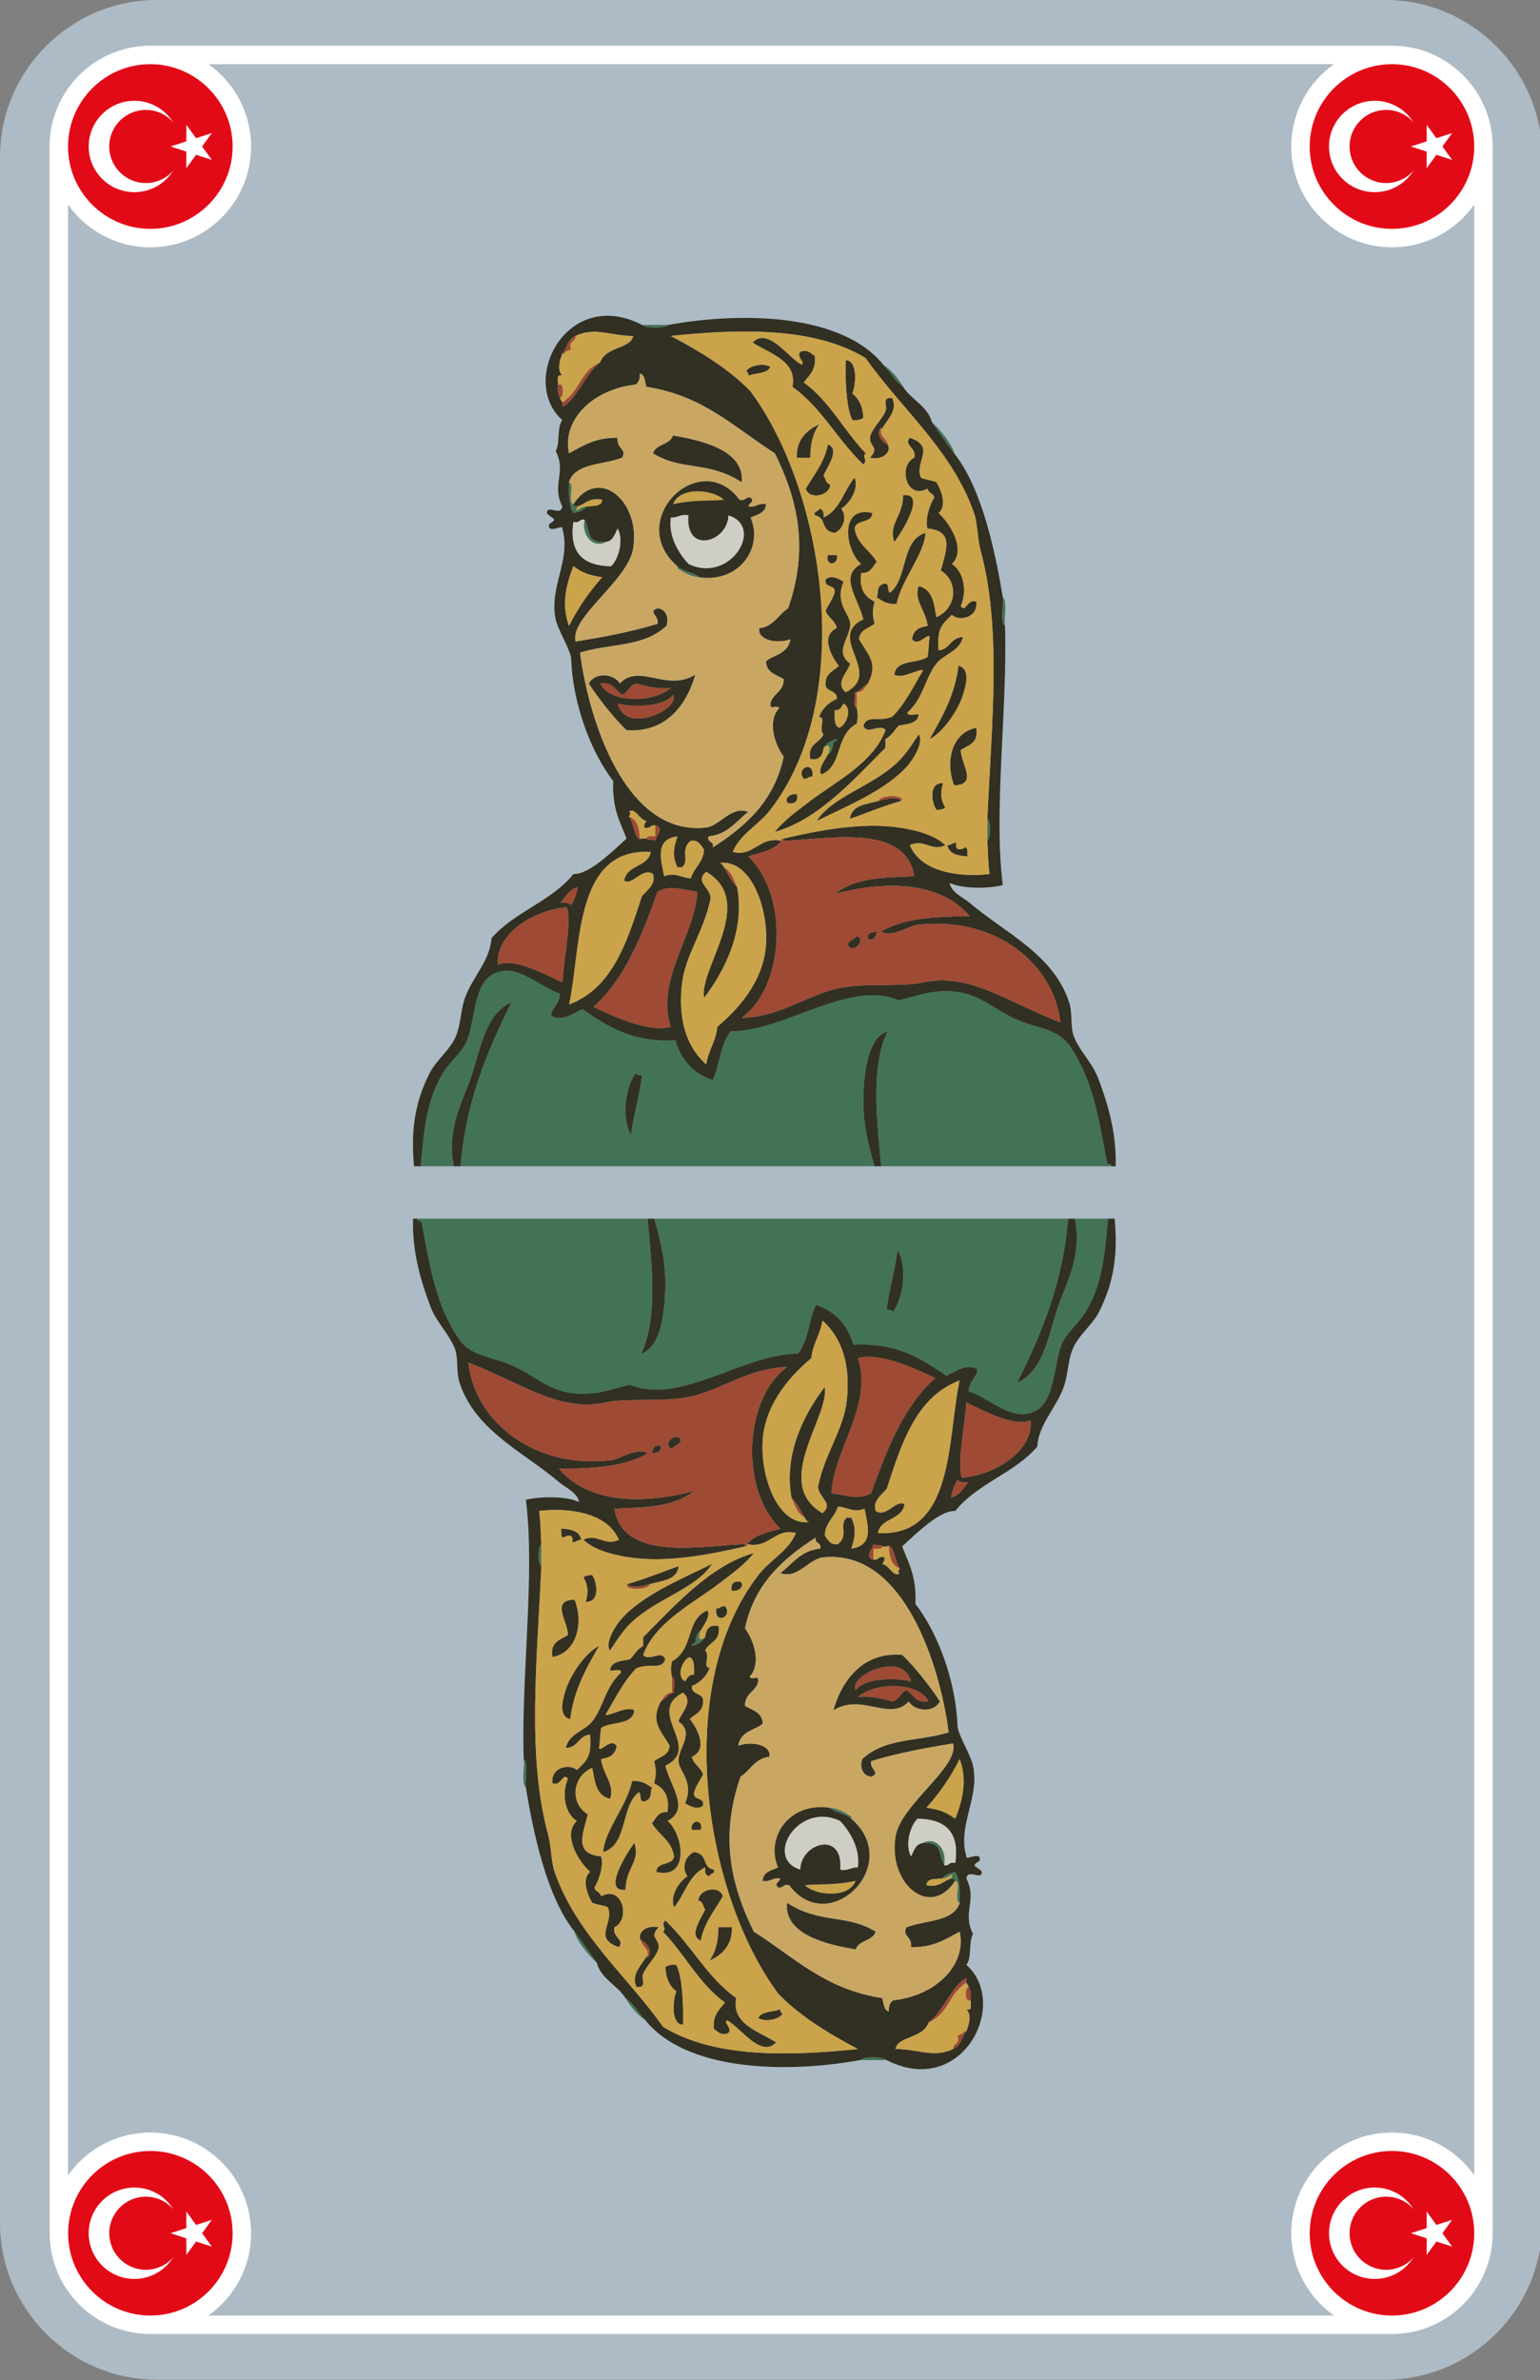 <?xml version="1.0" encoding="utf-8"?>
<!-- Generator: Adobe Illustrator 15.1.0, SVG Export Plug-In  -->
<!DOCTYPE svg PUBLIC "-//W3C//DTD SVG 1.1//EN" "http://www.w3.org/Graphics/SVG/1.1/DTD/svg11.dtd">
<svg version="1.1"
	 xmlns="http://www.w3.org/2000/svg" xmlns:xlink="http://www.w3.org/1999/xlink" xmlns:a="http://ns.adobe.com/AdobeSVGViewerExtensions/3.0/"
	 x="0px" y="0px" width="167px" height="258px" viewBox="0.002 0.003 167 258" enable-background="new 0.002 0.003 167 258"
	 xml:space="preserve">
<rect x="0.002" y="0.003" width="167" height="258" fill="#808080" stroke="none"/>
<defs>
	<symbol  id="Rand" viewBox="5.377 -252.996 156.49 248.039">
		<g id="weiß_2_">
		</g>
		<path fill="#FFFFFF" d="M159.867-242.076c0,4.92-4,8.92-8.92,8.92c-4.921,0-8.921-4-8.921-8.92s4-8.92,8.921-8.92
			C155.867-250.996,159.867-246.996,159.867-242.076z M159.867-15.887c0,4.92-4,8.93-8.92,8.93c-4.921,0-8.921-4.01-8.921-8.93
			c0-4.91,4-8.92,8.921-8.92C155.867-24.807,159.867-20.797,159.867-15.887z M19.387-4.957h123.9h4.569h3.091
			c6.02,0,10.92-4.9,10.92-10.93v-9.52v-208.09v-8.58c0-6.021-4.9-10.92-10.92-10.92h-9.471c-37.63,0-75.85,0-125.17,0
			c-6.029,0-10.92,4.898-10.92,10.92c-0.01,72.18-0.01,141.83-0.01,211.35v14.84c0,6.029,4.9,10.93,10.92,10.93H19.387z
			 M25.227-15.887c0,4.92-4.01,8.93-8.93,8.93c-4.91,0-8.92-4.01-8.92-8.93c0-4.91,4.01-8.92,8.92-8.92
			C21.217-24.807,25.227-20.797,25.227-15.887z M16.307-250.996c4.92,0,8.92,4,8.92,8.92s-4,8.92-8.92,8.92s-8.92-4-8.92-8.92
			S11.387-250.996,16.307-250.996z M27.227-15.887c0-6.02-4.9-10.92-10.93-10.92c-3.68,0-6.939,1.83-8.92,4.629
			c0-71.199,0-142.398,0-213.609c1.98,2.801,5.24,4.631,8.93,4.631c6.02,0,10.92-4.9,10.92-10.92c0-3.682-1.83-6.941-4.63-8.92
			c40.69,0,81.37,0,122.061,0c-2.801,1.979-4.631,5.238-4.631,8.92c0,6.02,4.9,10.92,10.921,10.92c3.68,0,6.939-1.83,8.92-4.621
			c0,71.201,0,142.4,0,213.6c-1.98-2.799-5.24-4.629-8.92-4.629c-6.021,0-10.921,4.9-10.921,10.92c0,3.689,1.83,6.949,4.631,8.93
			c-40.69,0-81.38,0-122.061,0C25.396-8.938,27.227-12.197,27.227-15.887z"/>
	</symbol>
	<symbol  id="TR" viewBox="-42.519 -42.518 85.037 85.036">
		<path fill="#E30A17" d="M0-42.518c23.481,0,42.519,19.035,42.519,42.519c0,23.457-18.996,42.476-42.441,42.518h-0.154
			c-23.435-0.042-42.42-19.04-42.441-42.479v-0.077C-42.498-23.504-23.471-42.518,0-42.518z"/>
		<g>
			<path fill="#FFFFFF" d="M-7.397,21.258c11.741,0,21.259-9.52,21.259-21.26c0-11.743-9.518-21.259-21.259-21.259
				c-11.742,0-21.261,9.516-21.261,21.259C-28.658,11.739-19.14,21.258-7.397,21.258z"/>
			<path fill="#E30A17" d="M-2.083,17.005c9.393,0,17.008-7.613,17.008-17.007S7.31-17.009-2.083-17.009S-19.091-9.395-19.091-0.001
				S-11.476,17.005-2.083,17.005z"/>
			<polygon fill="#FFFFFF" points="9.433,-0.001 28.662,-6.249 16.778,10.107 16.778,-10.113 28.662,6.246 			"/>
		</g>
	</symbol>
</defs>
<g>
	<path fill="#ADBBC6" d="M167.244,240.945c0,9.354-7.653,17.008-17.008,17.008H17.008C7.653,257.953,0,250.3,0,240.945V17.008
		C0,7.653,7.653,0,17.008,0h133.229c9.354,0,17.008,7.653,17.008,17.008V240.945z"/>
</g>
<use xlink:href="#TR"  width="85.037" height="85.036" x="-42.519" y="-42.518" transform="matrix(0.233 0 0 -0.233 150.801 242.075)" overflow="visible"/>
<use xlink:href="#TR"  width="85.037" height="85.036" x="-42.519" y="-42.518" transform="matrix(0.233 0 0 -0.233 150.8 15.881)" overflow="visible"/>
<use xlink:href="#TR"  width="85.037" height="85.036" x="-42.519" y="-42.518" transform="matrix(0.233 0 0 -0.233 16.298 242.075)" overflow="visible"/>
<use xlink:href="#TR"  width="85.037" height="85.036" x="-42.519" y="-42.518" transform="matrix(0.233 0 0 -0.233 16.298 15.881)" overflow="visible"/>
<path fill="#437356" d="M69.625,35.216c0.959,0,1.92,0,2.879,0C72.092,35.614,70.039,35.614,69.625,35.216z"/>
<path fill="#9E4A34" d="M60.504,41.696c0.768-0.338,0.607,1.437,0.24,1.44C60.467,42.853,60.473,42.288,60.504,41.696z"/>
<path fill="#9E4A34" d="M65.064,74.099c1.455-0.255,1.635,0.766,2.4,1.2c0.732-0.228,0.752-1.168,1.68-1.2
	c0.469,0.188,2.084,0.617,3.6,0.479C70.955,76.171,66.252,76.319,65.064,74.099z"/>
<path fill="#9E4A34" d="M66.984,76.26c1.379,0.383,5.014,0.46,6-0.96C73.875,76.842,67.828,79.724,66.984,76.26z"/>
<path fill="#CBA34A" d="M91.467,76.26c1.07,0.51,0.271,2.446-0.479,2.64c-0.555-0.244-0.496-1.104-0.48-1.92
	C91.107,77.02,91.258,76.61,91.467,76.26z"/>
<path fill="#CBA34A" d="M68.186,88.501c0.146-0.215,0.289-0.43,0-0.48c0.65-0.637,1.176,0.893,1.92,0.959
	c-0.127,0.193-0.25,0.391-0.24,0.723c0.678,0.197,0.621-0.34,1.199-0.24c0,0.398,0,0.799,0,1.199
	c-0.379,0.02-0.914-0.115-0.959,0.24c-0.16,0-0.32,0-0.48,0c-0.08,0-0.16,0-0.24,0C69.355,90.153,69.227,88.86,68.186,88.501z"/>
<path fill="#437356" d="M107.068,88.739c0.396,0.26,0.396,2.143,0,2.4C107.068,90.341,107.068,89.54,107.068,88.739z"/>
<path fill="#CBA34A" d="M70.584,92.341c-0.299,1.701-2.617,1.383-2.879,3.119c0.879,0.563,2-1.521,3.119-0.719
	c0.322,1.098-0.537,1.66-1.199,2.398c-1.617,4.945-3.16,9.963-7.92,11.762C63.045,102.679,62.221,91.843,70.584,92.341z"/>
<path fill="#9E4A34" d="M62.664,96.181c-0.127,0.586-0.248,1.162-0.719,1.92c-0.279-0.201-0.645-0.316-1.201-0.24
	C61.313,97.228,61.697,96.413,62.664,96.181z"/>
<path fill="#9E4A34" d="M75.625,96.661c-0.203,4.646-4.549,9.545-2.879,14.641c-2.164,0.676-5.979-0.961-8.4-2.16
	c3.43-3.051,5.246-7.715,6.961-12.48C72.746,95.835,73.992,96.474,75.625,96.661z"/>
<path fill="#323022" d="M95.066,100.979c-0.016,0.646-0.547,1.154-0.959,0.723C94.033,101.067,94.607,101.083,95.066,100.979z"/>
<path fill="#323022" d="M92.906,101.462c1.162,0.406-0.488,2.057-0.959,0.959C92.023,101.858,92.689,101.884,92.906,101.462z"/>
<path fill="#437356" d="M120.51,126.423c-8.32,0-16.643,0-24.963,0c-0.324-3.973-1.273-10.68,0.721-14.641
	c-2.262,0.717-2.627,4.805-2.641,7.68c-0.01,2.623,0.637,4.955,1.201,6.961c-14.963,0-29.924,0-44.885,0
	c0.527-6.604,2.67-12.08,5.521-17.762c-2.709,1.143-3.307,4.738-4.32,7.922c-0.814,2.559-2.797,5.688-1.92,9.84
	c-1.199,0-2.4,0-3.6,0c0.387-4.254,0.674-7.205,2.4-10.08c0.797-1.33,2.123-2.283,2.641-3.6c0.877-2.24,0.711-6.172,2.879-7.201
	c2.602-1.234,4.953,1.502,7.201,2.16c-0.121,1.23-1,1.609-0.959,2.398c1.174,0.676,2.49-0.316,3.359-0.719
	c2.676,1.805,5.328,3.633,10.082,3.359c0.635,2.164,1.955,3.645,4.08,4.32c0.822-1.84,0.703-3.574,1.92-5.281
	c5.883,0.02,12.799-5.635,18.24-3.359c1.449-0.34,2.891-0.861,4.32-0.961c4.238-0.293,5.436,1.766,8.641,3.121
	c1.895,0.801,3.99,0.934,5.281,2.398c0.648,0.74,1.518,2.424,1.92,3.361c1.271,2.963,1.871,6.709,2.4,9.602
	c0.053,0.188,0.199,0.277,0.479,0.238C120.51,126.263,120.51,126.343,120.51,126.423z M68.424,123.062
	c0.33-2.395,0.994-4.607,1.201-6.479c-0.332,0.01-0.527-0.113-0.721-0.24C67.813,117.968,67.369,121.077,68.424,123.062z"/>
<path fill="#323022" d="M49.943,126.423c-0.24,0-0.48,0-0.719,0c-0.877-4.152,1.104-7.281,1.92-9.84
	c1.014-3.184,1.609-6.779,4.318-7.922C52.613,114.343,50.471,119.819,49.943,126.423z"/>
<path fill="#323022" d="M95.547,126.423c-0.238,0-0.479,0-0.719,0c-0.564-2.006-1.211-4.338-1.201-6.961
	c0.014-2.875,0.379-6.963,2.641-7.68C94.271,115.743,95.223,122.45,95.547,126.423z"/>
<path fill="#323022" d="M68.904,116.343c0.193,0.127,0.391,0.25,0.721,0.24c-0.209,1.871-0.871,4.084-1.201,6.479
	C67.369,121.077,67.813,117.968,68.904,116.343z"/>
<path fill="#437356" d="M101.068,45.776c0.945,0.818,2.264,2.532,2.398,3.36C102.654,48.03,101.844,46.92,101.068,45.776z"/>
<path fill="#437356" d="M95.787,39.536c0.906,0.615,1.588,1.451,2.16,2.399C97.039,41.325,96.541,40.302,95.787,39.536z"/>
<path fill="#9E4A34" d="M62.424,36.415c0.041,0.682-0.811,0.469-0.479,1.44c-0.193,0.206-0.658,0.144-0.721,0.48
	c-0.08,0-0.16,0-0.24,0C61.5,37.73,61.58,36.692,62.424,36.415z"/>
<path fill="#9E4A34" d="M60.984,43.616c2.006-1.312,1.834-3.315,4.08-4.319c-1.578,1.241-2.654,4.2-4.08,4.8
	C60.984,43.936,60.984,43.776,60.984,43.616z"/>
<path fill="#437356" d="M61.705,52.257c0.701,0.259-0.223,2.142,0.48,2.4c0.006,0.232,0.293,0.186,0.479,0.239
	c-0.547,0.949,0.346-0.061,0.961,0c-0.336,0.384-0.828,0.613-1.439,0.72C61.67,54.851,61.656,53.586,61.705,52.257z"/>
<path fill="#323022" d="M44.902,126.423c-0.328-3.605-0.031-6.691,1.68-10.08c0.734-1.453,2.268-2.547,2.881-4.08
	c0.539-1.348,0.494-2.777,0.959-4.08c0.824-2.305,2.701-3.986,2.881-6.48c2.434-2.848,6.549-4.014,8.881-6.961
	c1.67,0.074,4.141-2.359,5.76-3.84c-0.658-1.775-1.578-3.174-1.439-6.24c-2.395-3.07-4.387-8.336-4.561-13.201
	c-0.035-0.965-1.414-3.092-1.68-4.32c-0.756-3.477,1.711-6.462,0.719-9.841c0.145-0.541-1.66,0.688-1.439-0.479
	c1.104-0.66,0.281-0.516-0.24-1.201c0.025-0.994,1.508,0.422,1.68-0.72c-1.215-2.411,0.486-3.651-0.719-6.001
	c0.49-0.869,0.105-2.613,0.719-3.359c-4.764-4.213,0.473-14.524,8.641-10.321c0.414,0.397,2.467,0.397,2.881,0
	c8.184-1.478,18.881-1.16,23.281,4.321c0.754,0.766,1.252,1.787,2.16,2.399c0.891,1.431,2.613,2.027,3.121,3.841
	c0.775,1.144,1.586,2.254,2.398,3.359c3.068,3.824,4.502,10.907,5.281,15.602c0.154,0.967-0.313,2.553,0.24,3.121
	c0.281,8.891-1.262,20.125-0.24,28.082c-1.59,0.412-4.467,0.404-5.762-0.24c0.162,1.041,1.451,1.559,2.16,2.16
	c3.875,3.291,9.105,5.584,10.801,10.801c0.371,1.141,0.119,2.592,0.48,3.602c0.563,1.57,2,2.893,2.641,4.561
	c1.283,3.354,1.998,6.301,1.92,9.602c-0.16,0-0.32,0-0.48,0c0-0.08,0-0.16,0-0.24c-0.277,0.039-0.426-0.053-0.479-0.238
	c-0.529-2.895-1.129-6.641-2.4-9.604c-0.4-0.938-1.27-2.621-1.92-3.359c-1.289-1.467-3.387-1.6-5.281-2.398
	c-3.203-1.355-4.4-3.414-8.641-3.121c-1.43,0.1-2.869,0.619-4.32,0.959c-5.441-2.273-12.357,3.381-18.24,3.361
	c-1.217,1.705-1.098,3.439-1.92,5.281c-2.123-0.678-3.443-2.156-4.08-4.32c-4.754,0.271-7.406-1.557-10.08-3.361
	c-0.871,0.402-2.186,1.396-3.361,0.721c-0.041-0.789,0.84-1.168,0.961-2.4c-2.25-0.658-4.6-3.395-7.201-2.16
	c-2.168,1.029-2.002,4.961-2.881,7.201c-0.516,1.316-1.842,2.27-2.641,3.6c-1.727,2.877-2.014,5.826-2.4,10.082
	C45.383,126.423,45.143,126.423,44.902,126.423z M65.064,39.296c0.688-1.807,3.338-1.449,3.602-2.881
	c-2.326,0.035-4.143-1.017-6.242,0c-0.844,0.277-0.924,1.315-1.439,1.921c-0.336,0.877-0.578,1.771,0,2.399
	c-0.721-0.242-0.424,0.535-0.48,0.961c-0.031,0.59-0.037,1.155,0.24,1.439c0,0.24,0.195,0.286,0.24,0.48c0,0.16,0,0.319,0,0.479
	C62.41,43.497,63.486,40.536,65.064,39.296z M107.068,88.739c0.484-10.479,1.557-20.572-0.721-29.041
	c-0.383-1.424-0.311-2.897-0.721-4.082c-2.346-6.763-7.842-11.252-11.76-16.801c-5.654-3.432-13.799-3.146-21.123-2.4
	c3.191,1.689,6.236,3.527,8.641,6c8.152,11.019,11.441,33.351,2.16,45.365c-1.309,1.693-3.242,2.584-4.08,4.561
	c2.285,0.602,2.887-1.73,5.281-1.201c-0.74,1.021-2.236,1.285-3.602,1.682c4.502,4.33,3.9,14.215-0.721,17.521
	c4.084-0.148,6.643-2.201,10.082-3.121c2.813-0.752,7.152-0.186,9.602-0.721c5.053-1.1,9.104,2.109,14.881,4.32
	c-0.717-6.377-7.092-11.605-15.602-10.561c-0.701,0.086-2.766,1.453-3.84,0.719c2.582-1.537,6.211-1.617,9.602-1.68
	c-3.289-3.824-9.184-3.828-14.643-2.398c2.338-1.771,5.045-1.756,8.643-1.922c-0.955-5.859-9.668-3.955-14.162-3.84
	c0-0.08,0-0.16,0-0.24c4.002-0.938,8.469-1.768,12.48-1.199c1.77,0.25,3.939,0.818,5.041,1.92c-1.471,0.75-2.297-0.75-3.842,0
	c1.367,3.223,6.088,3.438,8.643,3.121c-0.201-1.578-0.129-1.934-0.24-3.602C107.465,90.882,107.465,88.999,107.068,88.739z
	 M62.186,54.657c2.74-4.223,7.322-0.289,6.479,4.801c-0.58,3.503-6.914,7.502-6.24,10.08c3.102-0.5,6.127-1.072,8.881-1.92
	c0.203-0.877-1.105-1.285,0-1.68c1.014,0.08,1.25,1.204,0.961,1.92c-2.576,2.344-5.93,1.84-9.361,2.881
	c0.863,6.896,4.779,19.977,13.68,18.961c1.426-0.162,2.793-2.428,4.563-1.682c-1.328,0.994-2.197,2.445-4.32,2.643
	c-0.18,0.736,0.658,0.461,0.48,1.199c3.549-2.291,6.664-5.018,7.68-9.842c-1.072-1.451-1.756-3.922-0.48-5.279
	c-0.609-0.414-0.93,0.365-0.959-0.479c0.244-1.116,1.457-1.263,1.439-2.642c-0.793-0.485-1.883-0.676-1.92-1.92
	c0.574-0.642,2.424-0.759,2.641-2.399c-1.521,0.563-3.629,0.026-3.359-1.2c1.568-0.189,2.043-1.477,3.119-2.16
	c2.209-6.359,1.145-11.566-1.439-16.801c-4.389-2.77-7.686-6.236-13.922-7.201c-0.186-0.533-0.139-1.301-0.721-1.439
	c0.037,0.596-0.123,0.996-0.479,1.199c-4.777,0.53-7.973,3.957-7.201,7.44c1.773-0.967,2.951-1.711,5.281-1.681
	c-0.162,1.211,1.043,1.195,0.479,2.16c-2.004,0.797-5.063,0.537-5.76,2.641c-0.049,1.329-0.033,2.594,0.48,3.359
	c0.613-0.106,1.104-0.336,1.439-0.72c0.732-0.069,1.639,0.038,1.682-0.72c-1.391-0.27-1.797,0.443-2.641,0.72
	C62.479,54.844,62.191,54.891,62.186,54.657z M63.385,56.338c-0.578-0.099-0.521,0.438-1.199,0.239
	c-0.5,3.461,1.166,4.754,4.08,4.802c0.752-0.692,1.414-2.739,0.719-4.081c-0.309,0.572-0.459,1.301-1.199,1.439
	C63.498,58.909,64.09,57.692,63.385,56.338z M62.186,61.378c-0.99,2.478-1.207,4.455-0.48,6.48c0.977-1.984,2.201-3.719,3.6-5.281
	C63.619,62.312,63.162,62.058,62.186,61.378z M71.064,89.46c-0.578-0.098-0.521,0.439-1.199,0.24
	c-0.012-0.33,0.113-0.527,0.24-0.721c-0.744-0.066-1.27-1.596-1.92-0.961c0.289,0.053,0.146,0.268,0,0.48
	c0.543,0.584,0.662,2.85,1.439,2.4c0.16,0,0.32,0,0.48,0c0.209,0.361,0.357-0.066,0.959,0.238
	C71.131,90.532,72.098,89.78,71.064,89.46z M73.465,90.661c-2.443,0.342-1.822,2.379-1.439,4.318
	c1.186-0.457,1.695,0.117,2.881,0.24c0.348-1.172,1.348-1.691,1.439-3.121c-0.348-0.453-0.535-1.063-1.439-0.959
	c-1.207,0.951-0.055,2.191-0.961,2.881c-0.16,0-0.32,0-0.48,0C72.877,92.817,73.049,91.899,73.465,90.661z M61.705,108.901
	c4.76-1.799,6.303-6.816,7.92-11.762c0.662-0.738,1.521-1.303,1.199-2.398c-1.119-0.803-2.24,1.279-3.119,0.719
	c0.262-1.736,2.58-1.418,2.879-3.119C62.221,91.843,63.045,102.679,61.705,108.901z M79.945,96.181c0.826,4.576-1.193,8.832-3.6,12
	c-0.598-3.141,5.785-10.424,0.24-13.682c-1.289,1.092,0.453,1.693,0.48,2.881c-0.723,3.607-2.777,6.148-3.121,9.361
	c-0.406,3.799,0.484,6.715,2.639,8.641c0.221-1.541,1.061-2.463,1.201-4.08c2.018-1.688,4.996-4.74,5.281-8.881
	c0.273-3.998-1.648-9.314-5.041-8.881c0.268,0.051,0.373,0.266,0.479,0.479C78.979,94.749,79.34,95.587,79.945,96.181z
	 M60.744,97.86c0.557-0.076,0.922,0.039,1.201,0.24c0.473-0.758,0.592-1.334,0.719-1.92C61.697,96.413,61.313,97.228,60.744,97.86z
	 M71.307,96.661c-1.715,4.766-3.531,9.43-6.961,12.48c2.424,1.197,6.236,2.834,8.4,2.16c-1.67-5.096,2.676-9.994,2.879-14.643
	C73.992,96.474,72.746,95.835,71.307,96.661z M54.023,104.581c1.574-0.754,4.68,0.777,6.961,1.92
	c0.188-2.793,1.025-6.686,0.479-8.16C57.529,98.712,53.652,101.478,54.023,104.581z"/>
<path fill="#C9A763" d="M61.705,52.257c0.695-2.104,3.756-1.844,5.76-2.641c0.564-0.965-0.643-0.949-0.48-2.16
	c-2.33-0.03-3.506,0.714-5.279,1.681c-0.771-3.483,2.422-6.911,7.199-7.44c0.355-0.203,0.516-0.604,0.48-1.199
	c0.58,0.139,0.533,0.906,0.721,1.439c6.236,0.965,9.533,4.432,13.92,7.201c2.584,5.234,3.65,10.441,1.439,16.801
	c-1.074,0.684-1.549,1.971-3.119,2.16c-0.268,1.227,1.838,1.764,3.359,1.2c-0.215,1.641-2.064,1.759-2.639,2.399
	c0.037,1.244,1.125,1.435,1.92,1.92c0.018,1.379-1.197,1.524-1.441,2.642c0.029,0.846,0.35,0.065,0.961,0.479
	c-1.275,1.357-0.594,3.828,0.48,5.279c-1.018,4.824-4.131,7.551-7.682,9.842c0.18-0.738-0.658-0.463-0.48-1.199
	c2.125-0.197,2.994-1.648,4.32-2.643c-1.77-0.746-3.135,1.52-4.561,1.682c-8.902,1.016-12.816-12.063-13.682-18.961
	c3.432-1.041,6.785-0.537,9.361-2.881c0.291-0.717,0.055-1.84-0.959-1.92c-1.107,0.395,0.203,0.803,0,1.68
	c-2.754,0.849-5.781,1.422-8.883,1.92c-0.672-2.578,5.66-6.577,6.242-10.08c0.842-5.09-3.74-9.023-6.48-4.801
	C61.482,54.399,62.406,52.516,61.705,52.257z M72.986,47.217c-0.33,1.03-1.832,0.889-2.16,1.92c3.148,1.946,5.959,0.78,9.6,3.12
	C80.773,48.711,75.758,47.7,72.986,47.217z M75.865,62.577c4.396,0.59,6.914-3.293,5.521-6.48c0.719-0.322,1.617-0.462,1.68-1.439
	c-0.891-0.17-1.029,0.41-1.92,0.239c0.135-0.489,0.723-0.471,0.24-0.96c-0.578-0.098-0.521,0.438-1.199,0.24
	c-4.281-5.762-12.465,2.221-6.723,7.201c0,0.08,0,0.16,0,0.24C74.168,62.036,74.83,62.491,75.865,62.577z M67.225,74.099
	c-0.668-1.102-2.73-1.247-3.359,0c0.836,1.311,2.578,3.613,4.08,5.04c4.828,0.375,6.807-3.646,7.439-6
	C72.352,75.069,69.289,71.854,67.225,74.099z"/>
<path fill="#323022" d="M96.268,48.177c0.479,0.775-0.535,1.766-1.92,1.439c1.074-1.121-0.063-1.195,0-2.16
	c0.055-0.834,1.283-1.937,1.68-2.879c0.268-0.635-0.502-1.521,0.721-1.44c0.572,1.216-0.266,2.06-0.959,3.12
	C94.73,46.638,95.613,48.044,96.268,48.177z"/>
<path fill="#9E4A34" d="M95.787,46.257c0.045,0.204-0.094,0.227-0.24,0.24c-0.129,0.929,0.611,0.988,0.721,1.68
	C95.613,48.044,94.73,46.638,95.787,46.257z"/>
<path fill="#323022" d="M98.668,47.456c2.896,0.986,0.447,2.613,1.199,4.32c0.211,0.172,0.965,0.223,1.68,0.48
	c0.486,0.775,1.207,2.564,0.24,3.359c1.564,1.461,2.898,4.183,1.441,5.521c1.318,0.822,1.668,3.004,0.959,4.561
	c0.576,0.791,0.709-0.873,1.682-0.479c0.23,1.715-1.799,2.188-2.641,1.44c-1.184,1.109-1.605,1.531-1.441,3.84
	c1.252-0.108,1.289-1.432,2.641-1.44c-0.381,1.584-2.02,1.804-2.881,2.88c-1.215,1.521-1.402,3.75-3.119,5.28
	c-0.039,0.521,0.852,0.108,1.199,0.239c-0.105,1.014-1.234,1.004-2.16,1.201c-0.482,0.477-0.783,1.135-1.439,1.438
	c0,0.319,0,0.642,0,0.96c-3.439,3.443-7.258,7.777-12,9.121c0.973-1.254,2.457-2.301,3.84-3.359c2.586-1.98,6.887-4.139,8.16-7.682
	c-0.627-0.771-2.004,0.611-2.398-0.479c0.439-1.217,1.537-0.357,3.119-0.961c1.412-1.39,2.303-3.297,3.361-5.041
	c-0.459-0.188-2.266,0.994-3.121,0.48c0.158-1.682,2.506-1.176,3.6-1.921c0.166-1.029,0.092-1.585,0.24-2.16
	c-0.252-0.491-1.23,1.115-1.92,0.24c0.09-0.95,0.756-1.324,1.68-1.44c-0.107-1.539-1.568-2.846-0.959-4.32
	c1.641,0.379,1.664,2.186,1.92,3.36c2.201-0.942,2.441-3.85,0.48-5.041c0.557-2.198,1.52-4.28-1.441-4.561
	c-0.289-0.946,0.188-2.513,0.723-3.36c-0.072-0.488-0.65-0.471-0.723-0.96c-2.354,1.277-3.217-2.549-1.438-3.36
	C99.402,48.499,97.963,48.282,98.668,47.456z"/>
<path fill="#323022" d="M90.027,52.497c0.035,1.22-2.273,1.762-2.643,0.479c0.879-1.522,1.998-2.803,2.4-4.8
	c1.359,0.493-0.076,2.458-0.479,3.359C89.547,51.855,89.533,52.43,90.027,52.497z"/>
<path fill="#323022" d="M90.508,57.778c-1.625-0.263-0.773-1.672-2.16-1.92c-0.133-0.533,0.459-0.343,0.479-0.721
	c0.422,0.059,0.547,0.413,0.48,0.96c1.771-0.788,2.197-2.921,3.359-4.319c0.539,1.187-0.539,2.815-1.439,3.359
	C91.881,55.987,91.52,57.327,90.508,57.778z"/>
<path fill="#437356" d="M73.465,61.378c0.619,0.582,1.74,0.66,2.4,1.199c-1.035-0.086-1.697-0.541-2.4-0.959
	C73.465,61.538,73.465,61.458,73.465,61.378z"/>
<path fill="#CBA34A" d="M62.664,54.897c0.844-0.275,1.252-0.988,2.641-0.72c-0.041,0.758-0.949,0.651-1.68,0.72
	C63.01,54.837,62.117,55.847,62.664,54.897z"/>
<path fill="#437356" d="M89.309,81.058c0.314-0.482,0.787-0.811,1.438-0.959c0.045,0.203-0.094,0.227-0.238,0.24
	c-0.229,0.154-0.096,1.09-0.721,1.439C90.076,81.118,90.045,80.509,89.309,81.058z"/>
<path fill="#9E4A34" d="M92.906,76.739c-0.535-0.104-0.096-1.184-0.238-1.681c0.643-0.157,0.912-0.688,1.439-0.96
	c-0.311,0.411-0.496,0.943-1.201,0.96C92.906,75.618,92.906,76.18,92.906,76.739z"/>
<path fill="#437356" d="M63.385,56.338c0.705,1.354,0.115,2.571,2.4,2.399C64.354,59.522,63.033,58.134,63.385,56.338z"/>
<path fill="#CBA34A" d="M65.305,62.577c-1.398,1.563-2.623,3.297-3.6,5.281c-0.727-2.025-0.51-4.003,0.48-6.48
	C63.162,62.058,63.619,62.312,65.305,62.577z"/>
<path fill="#323022" d="M75.385,73.139c-0.633,2.354-2.611,6.375-7.439,6c-1.502-1.427-3.244-3.729-4.08-5.04
	c0.629-1.247,2.691-1.102,3.359,0C69.289,71.854,72.352,75.069,75.385,73.139z M72.746,74.579c-1.518,0.138-3.131-0.293-3.6-0.479
	c-0.93,0.032-0.947,0.974-1.682,1.2c-0.766-0.436-0.945-1.455-2.398-1.2C66.252,76.319,70.955,76.171,72.746,74.579z M72.986,75.3
	c-0.988,1.42-4.623,1.343-6,0.96C67.828,79.724,73.875,76.842,72.986,75.3z"/>
<path fill="#323022" d="M104.188,81.3c-0.01,1.479,1.932,3.748-0.721,3.84c-1.035-2.686-0.162-5.787,2.4-6.24
	C106.17,80.56,105.018,80.767,104.188,81.3z"/>
<path fill="#323022" d="M88.107,84.179c-0.432-0.029-0.508,0.293-0.961,0.24C86.238,83.257,88.32,82.341,88.107,84.179z"/>
<path fill="#323022" d="M102.268,84.899c-0.332,1.049-0.242,1.854,0.24,2.641c-0.215,0.186-0.543,0.258-0.961,0.24
	C101.021,86.999,100.672,84.806,102.268,84.899z"/>
<path fill="#9E4A34" d="M95.309,86.819c0.074-0.746,3.104-0.639,2.398,0C97.273,86.247,95.828,86.685,95.309,86.819z"/>
<path fill="#9E4A34" d="M68.186,88.501c1.041,0.359,1.17,1.652,1.199,2.398c0.08,0,0.16,0,0.24,0
	C68.848,91.349,68.729,89.083,68.186,88.501z"/>
<path fill="#9E4A34" d="M71.064,89.46c1.031,0.32,0.066,1.072,0,1.68c-0.602-0.305-0.75,0.123-0.959-0.238
	c0.045-0.355,0.58-0.221,0.959-0.24C71.064,90.261,71.064,89.86,71.064,89.46z"/>
<path fill="#9E4A34" d="M78.506,94.021c0.789,0.41,1.082,1.316,1.439,2.16C79.34,95.587,78.979,94.749,78.506,94.021z"/>
<path fill="#9E4A34" d="M61.465,98.341c0.545,1.477-0.293,5.367-0.48,8.16c-2.281-1.143-5.387-2.674-6.959-1.92
	C53.652,101.478,57.529,98.712,61.465,98.341z"/>
<path fill="#CBA34A" d="M62.424,36.415c2.1-1.017,3.916,0.035,6.242,0c-0.264,1.433-2.914,1.074-3.602,2.881
	c-2.248,1.004-2.074,3.008-4.08,4.32c-0.045-0.194-0.24-0.24-0.24-0.48c0.367-0.004,0.527-1.779-0.24-1.439
	c0.057-0.427-0.24-1.203,0.48-0.961c-0.578-0.627-0.336-1.522,0-2.399c0.08,0,0.16,0,0.24,0c0.063-0.337,0.527-0.274,0.721-0.48
	C61.613,36.884,62.465,37.097,62.424,36.415z"/>
<path fill="#323022" d="M83.547,39.776c-0.35,0.771-1.611,0.629-2.4,0.959c0.039-0.279-0.053-0.427-0.24-0.479
	C81.246,39.604,82.844,39.309,83.547,39.776z"/>
<path fill="#323022" d="M92.428,42.657c0.717,0.563,1.148,1.412,1.199,2.64c-0.277,0.202-0.643,0.315-1.199,0.239
	c-0.689-1.379-0.766-4.52-0.721-6.48C93.029,39.02,92.828,41.768,92.428,42.657z"/>
<path fill="#CBA34A" d="M84.746,91.14c-2.393-0.529-2.996,1.803-5.281,1.199c0.838-1.975,2.773-2.865,4.082-4.561
	c9.279-12.014,5.992-34.346-2.16-45.363c-2.406-2.476-5.449-4.312-8.641-6c7.324-0.748,15.467-1.031,21.121,2.399
	c3.918,5.548,9.416,10.038,11.762,16.802c0.41,1.183,0.338,2.658,0.721,4.08c2.277,8.471,1.205,18.563,0.721,29.043
	c0,0.801,0,1.6,0,2.398c0.111,1.668,0.039,2.023,0.24,3.602c-2.555,0.316-7.275,0.104-8.643-3.119c1.545-0.752,2.371,0.75,3.842,0
	c-1.102-1.104-3.271-1.67-5.041-1.92c-4.012-0.568-8.479,0.262-12.48,1.197C84.781,90.854,84.76,90.993,84.746,91.14z
	 M81.625,37.136c1.838,1.182,4.877,1.968,4.322,4.8c3.141,2.218,4.916,5.806,7.68,8.401c0.525-0.5-0.211-0.776,0.24-1.2
	c-2.357-2.442-3.924-5.676-6.721-7.681c0.588-0.772,1.379-1.342,1.199-2.881c-0.428-0.213-0.609-0.67-1.439-0.479
	c-0.752,0.452,0.58,1.248,0,1.44C85.449,38.739,83.27,35.415,81.625,37.136z M91.707,39.056c-0.045,1.961,0.029,5.102,0.721,6.48
	c0.557,0.076,0.922-0.039,1.199-0.239c-0.051-1.229-0.482-2.076-1.199-2.64C92.828,41.768,93.029,39.02,91.707,39.056z
	 M80.906,40.256c0.188,0.053,0.279,0.2,0.24,0.479c0.791-0.33,2.053-0.188,2.4-0.959C82.844,39.309,81.246,39.604,80.906,40.256z
	 M95.787,46.257c0.693-1.061,1.533-1.904,0.961-3.12c-1.225-0.08-0.453,0.806-0.721,1.44c-0.396,0.943-1.625,2.045-1.68,2.879
	c-0.064,0.965,1.074,1.039,0,2.16c1.385,0.326,2.396-0.664,1.92-1.439c-0.109-0.691-0.852-0.751-0.721-1.68
	C95.693,46.483,95.832,46.461,95.787,46.257z M88.826,46.017c-1.727,0.768-2.49,2.074-2.4,3.6c0.48,0,0.961,0,1.441,0
	C87.846,47.954,88.248,46.778,88.826,46.017z M99.148,49.616c-1.777,0.813-0.914,4.638,1.438,3.36
	c0.072,0.489,0.65,0.472,0.723,0.96c-0.535,0.848-1.012,2.414-0.723,3.36c2.961,0.28,1.998,2.362,1.441,4.562
	c1.961,1.19,1.721,4.098-0.48,5.041c-0.256-1.176-0.279-2.982-1.92-3.361c-0.609,1.476,0.852,2.783,0.959,4.32
	c-0.924,0.116-1.59,0.49-1.68,1.44c0.688,0.875,1.668-0.729,1.92-0.24c-0.148,0.574-0.074,1.13-0.24,2.16
	c-1.094,0.745-3.439,0.239-3.6,1.921c0.855,0.514,2.662-0.669,3.121-0.48c-1.059,1.744-1.949,3.651-3.361,5.041
	c-1.582,0.604-2.68-0.256-3.119,0.961c0.395,1.09,1.771-0.293,2.398,0.479c-1.273,3.543-5.574,5.701-8.16,7.682
	c-1.383,1.061-2.867,2.105-3.84,3.359c4.744-1.344,8.561-5.678,12-9.121c0-0.318,0-0.641,0-0.96
	c0.656-0.305,0.957-0.963,1.439-1.438c0.926-0.197,2.055-0.188,2.16-1.2c-0.348-0.132-1.24,0.28-1.199-0.24
	c1.717-1.53,1.904-3.759,3.119-5.28c0.861-1.078,2.5-1.296,2.881-2.88c-1.352,0.009-1.389,1.332-2.641,1.44
	c-0.164-2.309,0.258-2.73,1.441-3.84c0.842,0.748,2.871,0.274,2.641-1.44c-0.973-0.394-1.105,1.271-1.682,0.479
	c0.709-1.556,0.359-3.738-0.959-4.561c1.457-1.339,0.121-4.061-1.441-5.521c0.967-0.795,0.246-2.584-0.24-3.359
	c-0.715-0.258-1.469-0.309-1.68-0.48c-0.752-1.707,1.695-3.334-1.199-4.32C97.963,48.282,99.402,48.499,99.148,49.616z
	 M89.309,51.536c0.4-0.901,1.838-2.866,0.479-3.359c-0.402,1.997-1.521,3.277-2.4,4.8c0.367,1.282,2.678,0.74,2.641-0.479
	C89.533,52.43,89.547,51.855,89.309,51.536z M91.227,55.138c0.9-0.544,1.979-2.174,1.439-3.359
	c-1.162,1.398-1.588,3.531-3.359,4.319c0.066-0.547-0.059-0.901-0.48-0.96c-0.02,0.378-0.611,0.188-0.479,0.721
	c1.387,0.248,0.535,1.657,2.16,1.92C91.52,57.327,91.881,55.987,91.227,55.138z M97.947,53.698
	c-0.016,2.353-1.625,3.051-0.959,5.041C97.904,57.519,100.453,53.374,97.947,53.698z M94.107,74.099
	c1.166-2.191,0.016-3.124-0.961-4.801c0.066-1.055,1.047-1.194,1.682-1.68c-0.236-0.959-0.236-1.44,0-2.4
	c-1.361-0.657-1.641-1.755-1.439-3.121c1.025,0.066,1.223-0.695,1.68-1.2c-0.732-1.268-2.133-1.868-2.4-3.601
	c0.139-1.063,1.883-0.518,1.92-1.68c-3.627-0.861-2.914,4.074-1.199,5.521c-2.436,1.333-0.359,3.587,0.24,6
	c-4.105,1.958,2.244,5.782-1.922,7.921c-1.213-1.044,0.195-2.145,0.48-3.12c-1.814-1.293,0.057-2.866,0-4.321
	c-0.041-1.072-1.719-2.203-0.721-4.56c-0.469-0.28-1.344-0.789-1.92-0.239c-0.188,0.988,1.148,0.45,0.961,1.439
	c-0.211,0.75-0.652,1.268-0.961,1.92c0.236,0.804,1.039,1.042,1.199,1.92c-1.813,0.809-0.549,3.132,0.24,4.081
	c-0.604,0.596-1.576,0.823-1.439,2.16c0.18,0.7,1.295,0.464,1.199,1.438c-0.904,0.375-1.545,1.016-1.92,1.92
	c0.844,0.178-0.111,1.198,0.48,1.922c-0.4,0.959-1.734,0.982-1.439,2.639c1.072,0.195,1.332-0.426,1.439-1.199
	c0.738-0.551,0.77,0.061,0.479,0.721c-0.32,0.604-1.105,1.598-0.719,2.16c2.354-0.934,1.412-4.174,3.84-5.521
	c0.131-0.957,0.131-0.723,0-1.68c0-0.561,0-1.121,0-1.681C93.611,75.042,93.799,74.511,94.107,74.099z M100.35,57.778
	c-2.652,0.789-1.883,5-3.842,6.479c-0.383-0.177,0.055-1.175-0.721-0.96c-0.834,0.328-0.426,0.988-0.721,1.439
	c0.574,0.387,1.131,0.791,2.16,0.721C97.727,62.872,100.234,60.064,100.35,57.778z M90.746,60.178c-0.318,0-0.639,0-0.959,0
	C89.477,61.409,90.961,61.295,90.746,60.178z M104.428,75.3c0.238-0.77,0.898-2.787-0.479-3.12c-0.361,3.031-1.668,5.41-3.121,7.92
	C102.289,79.355,103.904,76.995,104.428,75.3z M105.869,78.898c-2.563,0.453-3.438,3.556-2.4,6.241
	c2.65-0.094,0.711-2.361,0.721-3.842C105.018,80.767,106.17,80.56,105.869,78.898z M98.428,82.979
	c0.521-0.604,1.789-2.484,1.199-3.359c-0.717,1.096-1.434,2.219-2.398,3.119c-2.693,2.514-6.996,3.652-8.643,6.24
	C91.811,87.386,96.152,85.608,98.428,82.979z M87.146,84.419c0.453,0.055,0.529-0.271,0.961-0.238
	C88.32,82.341,86.238,83.257,87.146,84.419z M101.547,87.78c0.42,0.018,0.748-0.055,0.961-0.24c-0.48-0.785-0.572-1.592-0.238-2.641
	C100.672,84.806,101.021,86.999,101.547,87.78z M86.426,86.099c-0.805-0.104-1.416,0.508-0.959,0.961
	C86.219,87.171,86.537,86.851,86.426,86.099z M97.707,86.819c0.703-0.639-2.324-0.746-2.398,0c-1.305,0.377-2.939,0.424-3.121,1.92
	C93.342,88.372,95.879,87.313,97.707,86.819z M102.748,91.62c0.178,0.941,1.098,1.145,2.16,1.201
	c-0.041-0.359,0.086-0.887-0.24-0.961c-0.059,0.092-1.193,0.635-0.961-0.48C103.254,91.327,103.178,91.651,102.748,91.62z"/>
<path fill="#323022" d="M87.867,49.616c-0.48,0-0.961,0-1.441,0c-0.09-1.525,0.674-2.832,2.4-3.6
	C88.248,46.778,87.846,47.954,87.867,49.616z"/>
<path fill="#CBA34A" d="M72.986,54.657c0.676-1.89,4.229-1.688,5.52-0.479C77.26,54.335,75.25,54.135,72.986,54.657z"/>
<path fill="#323022" d="M89.309,81.058c-0.107,0.773-0.367,1.396-1.441,1.201c-0.295-1.656,1.039-1.682,1.441-2.641
	c-0.594-0.723,0.361-1.742-0.48-1.92c0.375-0.904,1.016-1.545,1.92-1.92c0.096-0.977-1.021-0.738-1.201-1.439
	c-0.135-1.338,0.838-1.564,1.441-2.16c-0.789-0.949-2.055-3.273-0.24-4.081c-0.162-0.878-0.965-1.116-1.201-1.92
	c0.309-0.651,0.75-1.17,0.961-1.92c0.189-0.989-1.148-0.451-0.961-1.44c0.578-0.548,1.453-0.041,1.922,0.24
	c-0.998,2.357,0.68,3.487,0.721,4.561c0.055,1.453-1.814,3.026,0,4.32c-0.285,0.977-1.695,2.076-0.48,3.12
	c4.166-2.139-2.186-5.963,1.92-7.921c-0.6-2.414-2.676-4.667-0.238-6c-1.717-1.445-2.43-6.382,1.199-5.521
	c-0.037,1.164-1.783,0.617-1.92,1.681c0.268,1.731,1.666,2.333,2.398,3.601c-0.455,0.504-0.652,1.266-1.68,1.2
	c-0.199,1.365,0.078,2.463,1.439,3.121c-0.236,0.959-0.236,1.44,0,2.399c-0.633,0.486-1.613,0.627-1.68,1.681
	c0.977,1.677,2.125,2.608,0.959,4.801c-0.527,0.272-0.797,0.804-1.439,0.96c0.145,0.497-0.297,1.576,0.24,1.68
	c0.131,0.959,0.131,0.724,0,1.682c-2.428,1.347-1.486,4.588-3.84,5.521c-0.387-0.564,0.398-1.557,0.719-2.16
	c0.625-0.352,0.492-1.285,0.721-1.441c0.146-0.014,0.283-0.035,0.24-0.239C90.096,80.247,89.623,80.575,89.309,81.058z
	 M90.508,76.979c-0.018,0.816-0.074,1.675,0.479,1.92c0.752-0.192,1.551-2.13,0.48-2.64C91.258,76.61,91.107,77.02,90.508,76.979z"
	/>
<path fill="#CECEC6" d="M74.666,55.858c-0.377,4.285,4.271,2.896,4.32,0c4.016,1.236,0.191,7.473-4.32,5.279
	c-1.146-1.227-2.213-3.085-1.92-5.041C73.518,56.149,73.76,55.673,74.666,55.858z"/>
<path fill="#323022" d="M97.227,65.458c-1.029,0.07-1.586-0.334-2.16-0.721c0.295-0.451-0.113-1.111,0.721-1.439
	c0.775-0.215,0.338,0.783,0.721,0.96c1.959-1.479,1.189-5.69,3.842-6.479C100.234,60.064,97.727,62.872,97.227,65.458z"/>
<path fill="#323022" d="M89.787,60.178c0.32,0,0.641,0,0.959,0C90.961,61.295,89.477,61.409,89.787,60.178z"/>
<path fill="#323022" d="M100.828,80.099c1.451-2.51,2.758-4.889,3.119-7.92c1.379,0.333,0.719,2.352,0.48,3.12
	C103.904,76.995,102.289,79.355,100.828,80.099z"/>
<path fill="#323022" d="M88.586,88.979c1.646-2.588,5.947-3.729,8.643-6.24c0.965-0.9,1.682-2.023,2.398-3.119
	c0.59,0.875-0.678,2.758-1.199,3.359C96.152,85.608,91.811,87.386,88.586,88.979z"/>
<path fill="#323022" d="M85.467,87.06c-0.457-0.453,0.154-1.064,0.959-0.961C86.537,86.851,86.219,87.171,85.467,87.06z"/>
<path fill="#323022" d="M97.707,86.819c-1.828,0.494-4.365,1.553-5.52,1.92c0.182-1.496,1.814-1.543,3.119-1.92
	C95.828,86.685,97.273,86.247,97.707,86.819z"/>
<path fill="#9E4A34" d="M84.986,90.899c0,0.08,0,0.16,0,0.24c4.494-0.115,13.207-2.021,14.162,3.84
	c-3.598,0.166-6.305,0.148-8.643,1.922c5.459-1.43,11.354-1.426,14.643,2.398c-3.391,0.063-7.02,0.143-9.602,1.68
	c1.074,0.734,3.139-0.633,3.84-0.719c8.51-1.045,14.885,4.184,15.602,10.561c-5.775-2.211-9.828-5.42-14.881-4.32
	c-2.449,0.535-6.789-0.031-9.602,0.721c-3.438,0.92-5.996,2.973-10.082,3.121c4.623-3.309,5.223-13.191,0.721-17.521
	c1.363-0.396,2.861-0.66,3.602-1.682C84.76,90.993,84.781,90.854,84.986,90.899z M94.107,101.702
	c0.412,0.434,0.943-0.074,0.959-0.723C94.607,101.083,94.033,101.067,94.107,101.702z M91.947,102.421
	c0.471,1.098,2.121-0.553,0.959-0.959C92.689,101.884,92.023,101.858,91.947,102.421z"/>
<path fill="#CBA34A" d="M73.465,94.021c0.16,0,0.32,0,0.48,0c0.906-0.688-0.246-1.93,0.961-2.881
	c0.904-0.104,1.092,0.506,1.439,0.959c-0.092,1.43-1.092,1.949-1.439,3.121c-1.186-0.123-1.695-0.695-2.881-0.24
	c-0.383-1.939-1.004-3.977,1.439-4.318C73.049,91.899,72.877,92.817,73.465,94.021z"/>
<path fill="#323022" d="M86.906,39.536c0.58-0.193-0.752-0.988,0-1.44c0.83-0.19,1.014,0.267,1.439,0.479
	c0.18,1.539-0.611,2.108-1.199,2.881c2.797,2.004,4.361,5.238,6.721,7.681c-0.451,0.424,0.285,0.701-0.24,1.2
	c-2.764-2.596-4.539-6.184-7.68-8.401c0.557-2.833-2.482-3.618-4.322-4.8C83.27,35.415,85.449,38.739,86.906,39.536z"/>
<path fill="#323022" d="M80.426,52.257c-3.643-2.34-6.451-1.174-9.602-3.12c0.33-1.031,1.832-0.89,2.16-1.92
	C75.758,47.7,80.773,48.711,80.426,52.257z"/>
<path fill="#323022" d="M73.465,61.378c-5.744-4.979,2.441-12.963,6.723-7.201c0.678,0.197,0.621-0.338,1.199-0.24
	c0.482,0.49-0.105,0.471-0.24,0.96c0.891,0.171,1.029-0.409,1.92-0.239c-0.063,0.978-0.961,1.117-1.68,1.439
	c1.393,3.188-1.125,7.07-5.521,6.48C75.205,62.038,74.084,61.96,73.465,61.378z M78.506,54.178c-1.293-1.208-4.844-1.41-5.521,0.479
	C75.25,54.135,77.26,54.335,78.506,54.178z M72.746,56.097c-0.293,1.956,0.773,3.814,1.92,5.041c4.514,2.193,8.336-4.043,4.32-5.279
	c-0.049,2.896-4.697,4.285-4.32,0C73.76,55.673,73.518,56.149,72.746,56.097z"/>
<path fill="#323022" d="M96.988,58.737c-0.666-1.988,0.943-2.688,0.959-5.041C100.453,53.374,97.904,57.519,96.988,58.737z"/>
<path fill="#323022" d="M103.707,91.38c-0.232,1.115,0.902,0.572,0.961,0.48c0.326,0.074,0.199,0.602,0.24,0.961
	c-1.064-0.059-1.982-0.26-2.16-1.201C103.178,91.651,103.254,91.327,103.707,91.38z"/>
<path fill="#CBA34A" d="M78.506,94.021c-0.105-0.215-0.211-0.43-0.48-0.48c3.395-0.434,5.316,4.883,5.041,8.881
	c-0.285,4.141-3.264,7.193-5.281,8.881c-0.141,1.619-0.979,2.541-1.199,4.08c-2.156-1.924-3.047-4.842-2.641-8.641
	c0.344-3.213,2.4-5.754,3.121-9.359c-0.027-1.188-1.77-1.791-0.48-2.881c5.545,3.258-0.836,10.541-0.238,13.682
	c2.404-3.17,4.426-7.424,3.6-12.002C79.588,95.339,79.295,94.431,78.506,94.021z"/>
<path fill="#437356" d="M108.748,64.739c0.553,0.567,0.086,2.153,0.24,3.119C108.436,67.29,108.902,65.704,108.748,64.739z"/>
<path fill="#CECEC6" d="M65.785,58.737c0.74-0.14,0.893-0.867,1.199-1.439c0.695,1.342,0.033,3.389-0.719,4.081
	c-2.914-0.046-4.582-1.341-4.08-4.802c0.678,0.199,0.621-0.338,1.199-0.239C63.033,58.134,64.354,59.522,65.785,58.737z"/>
<path fill="#437356" d="M96.152,223.31c-0.959,0-1.92,0-2.879,0C93.686,222.912,95.738,222.912,96.152,223.31z"/>
<path fill="#9E4A34" d="M105.273,216.829c-0.768,0.339-0.607-1.437-0.24-1.44C105.311,215.673,105.305,216.238,105.273,216.829z"/>
<path fill="#9E4A34" d="M100.713,184.427c-1.455,0.255-1.635-0.766-2.4-1.2c-0.732,0.228-0.752,1.168-1.68,1.2
	c-0.469-0.187-2.084-0.617-3.6-0.479C94.822,182.354,99.525,182.207,100.713,184.427z"/>
<path fill="#9E4A34" d="M98.793,182.266c-1.379-0.383-5.014-0.46-6,0.96C91.902,181.684,97.949,178.802,98.793,182.266z"/>
<path fill="#CBA34A" d="M74.311,182.266c-1.07-0.51-0.271-2.446,0.479-2.64c0.555,0.245,0.496,1.104,0.48,1.92
	C74.67,181.506,74.52,181.915,74.311,182.266z"/>
<path fill="#CBA34A" d="M97.592,170.025c-0.146,0.214-0.289,0.43,0,0.48c-0.65,0.636-1.176-0.894-1.92-0.96
	c0.127-0.193,0.25-0.391,0.24-0.722c-0.678-0.198-0.621,0.339-1.199,0.24c0-0.399,0-0.8,0-1.2c0.379-0.02,0.914,0.116,0.959-0.239
	c0.16,0,0.32,0,0.48,0c0.08,0,0.16,0,0.24,0C96.422,168.373,96.551,169.665,97.592,170.025z"/>
<path fill="#437356" d="M58.709,169.786c-0.396-0.259-0.396-2.142,0-2.399C58.709,168.186,58.709,168.985,58.709,169.786z"/>
<path fill="#CBA34A" d="M95.193,166.186c0.299-1.701,2.617-1.383,2.879-3.12c-0.879-0.562-2,1.521-3.119,0.72
	c-0.322-1.098,0.537-1.661,1.199-2.399c1.617-4.944,3.16-9.962,7.92-11.762C102.732,155.847,103.557,166.684,95.193,166.186z"/>
<path fill="#9E4A34" d="M103.113,162.346c0.127-0.586,0.248-1.163,0.719-1.92c0.279,0.2,0.645,0.315,1.201,0.239
	C104.465,161.298,104.08,162.112,103.113,162.346z"/>
<path fill="#9E4A34" d="M90.152,161.865c0.203-4.647,4.549-9.546,2.879-14.642c2.164-0.675,5.979,0.962,8.4,2.16
	c-3.43,3.051-5.246,7.715-6.961,12.48C93.031,162.69,91.785,162.053,90.152,161.865z"/>
<path fill="#323022" d="M70.711,157.546c0.016-0.646,0.547-1.154,0.959-0.722C71.744,157.458,71.17,157.443,70.711,157.546z"/>
<path fill="#323022" d="M72.871,157.064c-1.162-0.407,0.488-2.057,0.959-0.96C73.754,156.668,73.088,156.642,72.871,157.064z"/>
<path fill="#437356" d="M45.268,132.103c8.32,0,16.643,0,24.963,0c0.324,3.973,1.273,10.68-0.721,14.642
	c2.262-0.717,2.627-4.805,2.641-7.681c0.01-2.622-0.637-4.955-1.201-6.961c14.963,0,29.924,0,44.885,0
	c-0.527,6.604-2.67,12.081-5.521,17.762c2.709-1.142,3.307-4.738,4.32-7.921c0.814-2.559,2.797-5.688,1.92-9.841
	c1.199,0,2.4,0,3.6,0c-0.387,4.255-0.674,7.205-2.4,10.081c-0.797,1.33-2.123,2.282-2.641,3.6c-0.877,2.24-0.711,6.172-2.879,7.201
	c-2.602,1.234-4.953-1.502-7.201-2.16c0.121-1.231,1-1.61,0.959-2.399c-1.174-0.676-2.49,0.316-3.359,0.72
	c-2.676-1.805-5.328-3.634-10.082-3.36c-0.635-2.164-1.955-3.644-4.08-4.319c-0.822,1.84-0.703,3.574-1.92,5.28
	c-5.883-0.02-12.799,5.636-18.24,3.36c-1.449,0.34-2.891,0.86-4.32,0.96c-4.238,0.293-5.436-1.766-8.641-3.121
	c-1.895-0.8-3.99-0.933-5.281-2.398c-0.648-0.739-1.518-2.423-1.92-3.36c-1.271-2.963-1.871-6.709-2.4-9.603
	c-0.053-0.187-0.199-0.277-0.479-0.238C45.268,132.264,45.268,132.183,45.268,132.103z M97.354,135.464
	c-0.33,2.396-0.994,4.608-1.201,6.479c0.332-0.011,0.527,0.113,0.721,0.24C97.965,140.559,98.408,137.448,97.354,135.464z"/>
<path fill="#323022" d="M115.834,132.103c0.24,0,0.48,0,0.719,0c0.877,4.152-1.104,7.282-1.92,9.841
	c-1.014,3.183-1.609,6.779-4.318,7.921C113.164,144.184,115.307,138.706,115.834,132.103z"/>
<path fill="#323022" d="M70.23,132.103c0.238,0,0.479,0,0.719,0c0.564,2.006,1.211,4.339,1.201,6.961
	c-0.014,2.876-0.379,6.964-2.641,7.681C71.506,142.782,70.555,136.075,70.23,132.103z"/>
<path fill="#323022" d="M96.873,142.184c-0.193-0.127-0.391-0.251-0.721-0.24c0.209-1.871,0.871-4.085,1.201-6.479
	C98.408,137.448,97.965,140.559,96.873,142.184z"/>
<path fill="#437356" d="M64.709,212.749c-0.945-0.818-2.264-2.532-2.398-3.36C63.123,210.495,63.934,211.605,64.709,212.749z"/>
<path fill="#437356" d="M69.99,218.99c-0.906-0.615-1.588-1.452-2.16-2.4C68.738,217.201,69.236,218.224,69.99,218.99z"/>
<path fill="#9E4A34" d="M103.354,222.11c-0.041-0.682,0.811-0.469,0.479-1.44c0.193-0.206,0.658-0.143,0.721-0.48
	c0.08,0,0.16,0,0.24,0C104.277,220.795,104.197,221.834,103.354,222.11z"/>
<path fill="#9E4A34" d="M104.793,214.909c-2.006,1.312-1.834,3.315-4.08,4.319c1.578-1.24,2.654-4.2,4.08-4.8
	C104.793,214.59,104.793,214.749,104.793,214.909z"/>
<path fill="#437356" d="M104.072,206.269c-0.701-0.259,0.223-2.142-0.48-2.399c-0.006-0.233-0.293-0.187-0.479-0.24
	c0.547-0.949-0.346,0.061-0.961,0c0.336-0.383,0.828-0.613,1.439-0.72C104.107,203.675,104.121,204.939,104.072,206.269z"/>
<path fill="#323022" d="M120.875,132.103c0.328,3.606,0.031,6.692-1.68,10.081c-0.734,1.452-2.268,2.547-2.881,4.08
	c-0.539,1.348-0.494,2.777-0.959,4.08c-0.824,2.304-2.701,3.985-2.881,6.479c-2.434,2.849-6.549,4.014-8.881,6.961
	c-1.67-0.073-4.141,2.36-5.76,3.841c0.658,1.775,1.578,3.173,1.439,6.24c2.395,3.07,4.387,8.335,4.561,13.201
	c0.035,0.964,1.414,3.092,1.68,4.319c0.756,3.478-1.711,6.462-0.719,9.841c-0.145,0.541,1.66-0.688,1.439,0.48
	c-1.104,0.66-0.281,0.515,0.24,1.2c-0.025,0.995-1.508-0.422-1.68,0.72c1.215,2.412-0.486,3.651,0.719,6.001
	c-0.49,0.869-0.105,2.614-0.719,3.36c4.764,4.213-0.473,14.523-8.641,10.32c-0.414-0.397-2.467-0.397-2.881,0
	c-8.184,1.479-18.881,1.16-23.281-4.32c-0.754-0.767-1.252-1.788-2.16-2.4c-0.891-1.43-2.613-2.027-3.121-3.84
	c-0.775-1.145-1.586-2.254-2.398-3.36c-3.068-3.824-4.502-10.907-5.281-15.602c-0.154-0.966,0.313-2.552-0.24-3.12
	c-0.281-8.891,1.262-20.125,0.24-28.083c1.59-0.412,4.467-0.403,5.762,0.24c-0.162-1.041-1.451-1.558-2.16-2.16
	c-3.875-3.29-9.105-5.583-10.801-10.801c-0.371-1.141-0.119-2.591-0.48-3.601c-0.563-1.571-2-2.893-2.641-4.562
	c-1.283-3.354-1.998-6.3-1.92-9.601c0.16,0,0.32,0,0.48,0c0,0.08,0,0.16,0,0.24c0.277-0.039,0.426,0.053,0.479,0.238
	c0.529,2.894,1.129,6.64,2.4,9.603c0.4,0.938,1.27,2.621,1.92,3.359c1.289,1.468,3.387,1.601,5.281,2.399
	c3.203,1.355,4.4,3.414,8.641,3.121c1.43-0.1,2.869-0.62,4.32-0.96c5.441,2.273,12.357-3.38,18.24-3.36
	c1.217-1.706,1.098-3.44,1.92-5.281c2.123,0.678,3.443,2.156,4.08,4.32c4.754-0.272,7.406,1.557,10.08,3.36
	c0.871-0.402,2.186-1.396,3.361-0.72c0.041,0.788-0.84,1.168-0.961,2.399c2.25,0.658,4.6,3.396,7.201,2.16
	c2.168-1.029,2.002-4.961,2.881-7.201c0.516-1.316,1.842-2.27,2.641-3.6c1.727-2.876,2.014-5.826,2.4-10.081
	C120.395,132.103,120.635,132.103,120.875,132.103z M100.713,219.229c-0.688,1.807-3.338,1.449-3.602,2.881
	c2.326-0.034,4.143,1.017,6.242,0c0.844-0.276,0.924-1.315,1.439-1.921c0.336-0.877,0.578-1.771,0-2.399
	c0.721,0.242,0.424-0.535,0.48-0.96c0.031-0.591,0.037-1.156-0.24-1.44c0-0.24-0.195-0.286-0.24-0.479c0-0.16,0-0.32,0-0.48
	C103.367,215.029,102.291,217.989,100.713,219.229z M58.709,169.786c-0.484,10.479-1.557,20.572,0.721,29.042
	c0.383,1.423,0.311,2.896,0.721,4.081c2.346,6.763,7.842,11.253,11.76,16.801c5.654,3.432,13.799,3.146,21.123,2.4
	c-3.191-1.689-6.236-3.526-8.641-6c-8.152-11.019-11.441-33.351-2.16-45.364c1.309-1.693,3.242-2.585,4.08-4.561
	c-2.285-0.603-2.887,1.729-5.281,1.2c0.74-1.021,2.236-1.284,3.602-1.682c-4.502-4.329-3.9-14.214,0.721-17.521
	c-4.084,0.147-6.643,2.201-10.082,3.12c-2.813,0.752-7.152,0.187-9.602,0.721c-5.053,1.101-9.104-2.108-14.881-4.32
	c0.717,6.378,7.092,11.605,15.602,10.562c0.701-0.086,2.766-1.453,3.84-0.72c-2.582,1.537-6.211,1.617-9.602,1.68
	c3.289,3.825,9.184,3.828,14.643,2.399c-2.338,1.771-5.045,1.755-8.643,1.921c0.955,5.86,9.668,3.955,14.162,3.841
	c0,0.08,0,0.16,0,0.239c-4.002,0.938-8.469,1.769-12.48,1.199c-1.77-0.25-3.939-0.817-5.041-1.92c1.471-0.75,2.297,0.751,3.842,0
	c-1.367-3.223-6.088-3.437-8.643-3.12c0.201,1.578,0.129,1.934,0.24,3.602C58.313,167.645,58.313,169.527,58.709,169.786z
	 M103.592,203.868c-2.74,4.223-7.322,0.29-6.479-4.8c0.58-3.504,6.914-7.502,6.24-10.081c-3.102,0.5-6.127,1.072-8.881,1.92
	c-0.203,0.877,1.105,1.286,0,1.68c-1.014-0.08-1.25-1.204-0.961-1.92c2.576-2.344,5.93-1.839,9.361-2.88
	c-0.863-6.897-4.779-19.978-13.68-18.962c-1.426,0.163-2.793,2.429-4.563,1.682c1.328-0.993,2.197-2.444,4.32-2.642
	c0.18-0.737-0.658-0.461-0.48-1.2c-3.549,2.291-6.664,5.018-7.68,9.842c1.072,1.452,1.756,3.922,0.48,5.28
	c0.609,0.414,0.93-0.366,0.959,0.479c-0.244,1.116-1.457,1.264-1.439,2.642c0.793,0.485,1.883,0.677,1.92,1.92
	c-0.574,0.642-2.424,0.759-2.641,2.399c1.521-0.563,3.629-0.025,3.359,1.2c-1.568,0.19-2.043,1.477-3.119,2.16
	c-2.209,6.36-1.145,11.566,1.439,16.801c4.389,2.771,7.686,6.237,13.922,7.201c0.186,0.534,0.139,1.301,0.721,1.44
	c-0.037-0.597,0.123-0.996,0.479-1.2c4.777-0.53,7.973-3.957,7.201-7.44c-1.773,0.967-2.951,1.711-5.281,1.681
	c0.162-1.21-1.043-1.195-0.479-2.16c2.004-0.796,5.063-0.536,5.76-2.641c0.049-1.329,0.033-2.594-0.48-3.359
	c-0.613,0.106-1.104,0.336-1.439,0.72c-0.732,0.069-1.639-0.038-1.682,0.72c1.391,0.27,1.797-0.443,2.641-0.72
	C103.299,203.682,103.586,203.635,103.592,203.868z M102.393,202.188c0.578,0.099,0.521-0.438,1.199-0.239
	c0.5-3.461-1.166-4.754-4.08-4.802c-0.752,0.692-1.414,2.739-0.719,4.081c0.309-0.571,0.459-1.301,1.199-1.439
	C102.279,199.617,101.688,200.834,102.393,202.188z M103.592,197.147c0.99-2.478,1.207-4.454,0.48-6.479
	c-0.977,1.984-2.201,3.718-3.6,5.28C102.158,196.214,102.615,196.468,103.592,197.147z M94.713,169.065
	c0.578,0.099,0.521-0.438,1.199-0.24c0.012,0.331-0.113,0.527-0.24,0.722c0.744,0.066,1.27,1.596,1.92,0.96
	c-0.289-0.052-0.146-0.268,0-0.48c-0.543-0.583-0.662-2.849-1.439-2.399c-0.16,0-0.32,0-0.48,0
	c-0.209-0.361-0.357,0.065-0.959-0.239C94.646,167.993,93.68,168.746,94.713,169.065z M92.313,167.865
	c2.443-0.343,1.822-2.379,1.439-4.319c-1.186,0.457-1.695-0.116-2.881-0.24c-0.348,1.172-1.348,1.691-1.439,3.121
	c0.348,0.453,0.535,1.063,1.439,0.96c1.207-0.951,0.055-2.192,0.961-2.881c0.16,0,0.32,0,0.48,0
	C92.9,165.708,92.729,166.626,92.313,167.865z M104.072,149.624c-4.76,1.8-6.303,6.816-7.92,11.762
	c-0.662,0.738-1.521,1.303-1.199,2.399c1.119,0.803,2.24-1.28,3.119-0.72c-0.262,1.737-2.58,1.419-2.879,3.12
	C103.557,166.684,102.732,155.847,104.072,149.624z M85.832,162.346c-0.826-4.577,1.193-8.832,3.6-12.001
	c0.598,3.141-5.785,10.424-0.24,13.682c1.289-1.091-0.453-1.693-0.48-2.881c0.723-3.606,2.777-6.147,3.121-9.36
	c0.406-3.799-0.484-6.716-2.639-8.641c-0.221,1.54-1.061,2.462-1.201,4.08c-2.018,1.688-4.996,4.74-5.281,8.881
	c-0.273,3.998,1.648,9.314,5.041,8.881c-0.268-0.051-0.373-0.267-0.479-0.479C86.799,163.777,86.438,162.939,85.832,162.346z
	 M105.033,160.665c-0.557,0.076-0.922-0.039-1.201-0.239c-0.473,0.757-0.592,1.334-0.719,1.92
	C104.08,162.112,104.465,161.298,105.033,160.665z M94.471,161.865c1.715-4.767,3.531-9.431,6.961-12.48
	c-2.424-1.198-6.236-2.835-8.4-2.16c1.67,5.096-2.676,9.993-2.879,14.642C91.785,162.053,93.031,162.69,94.471,161.865z
	 M111.754,153.944c-1.574,0.754-4.68-0.777-6.961-1.92c-0.188,2.794-1.025,6.686-0.479,8.16
	C108.248,159.813,112.125,157.049,111.754,153.944z"/>
<path fill="#C9A763" d="M104.072,206.269c-0.695,2.104-3.756,1.845-5.76,2.641c-0.564,0.965,0.643,0.95,0.48,2.16
	c2.33,0.03,3.506-0.714,5.279-1.681c0.771,3.484-2.422,6.911-7.199,7.44c-0.355,0.204-0.516,0.604-0.48,1.2
	c-0.58-0.14-0.533-0.906-0.721-1.44c-6.236-0.964-9.533-4.431-13.92-7.201c-2.584-5.234-3.65-10.44-1.439-16.801
	c1.074-0.684,1.549-1.97,3.119-2.16c0.268-1.226-1.838-1.764-3.359-1.2c0.215-1.641,2.064-1.759,2.639-2.399
	c-0.037-1.243-1.125-1.435-1.92-1.92c-0.018-1.378,1.197-1.524,1.441-2.642c-0.029-0.846-0.35-0.064-0.961-0.479
	c1.275-1.358,0.594-3.828-0.48-5.28c1.018-4.824,4.131-7.551,7.682-9.842c-0.18,0.739,0.658,0.463,0.48,1.2
	c-2.125,0.196-2.994,1.647-4.32,2.642c1.77,0.747,3.135-1.519,4.561-1.682c8.902-1.016,12.816,12.063,13.682,18.962
	c-3.432,1.041-6.785,0.537-9.361,2.88c-0.291,0.717-0.055,1.84,0.959,1.92c1.107-0.395-0.203-0.803,0-1.68
	c2.754-0.849,5.781-1.421,8.883-1.92c0.672,2.579-5.66,6.577-6.242,10.081c-0.842,5.09,3.74,9.022,6.48,4.8
	C104.295,204.127,103.371,206.01,104.072,206.269z M92.791,211.309c0.33-1.03,1.832-0.889,2.16-1.92
	c-3.148-1.946-5.959-0.779-9.6-3.12C85.004,209.814,90.02,210.825,92.791,211.309z M89.912,195.948
	c-4.396-0.59-6.914,3.293-5.521,6.48c-0.719,0.322-1.617,0.462-1.68,1.44c0.891,0.17,1.029-0.41,1.92-0.24
	c-0.135,0.49-0.723,0.471-0.24,0.96c0.578,0.098,0.521-0.438,1.199-0.24c4.281,5.762,12.465-2.221,6.723-7.201
	c0-0.079,0-0.159,0-0.239C91.609,196.49,90.947,196.034,89.912,195.948z M98.553,184.427c0.668,1.102,2.73,1.247,3.359,0
	c-0.836-1.31-2.578-3.613-4.08-5.04c-4.828-0.375-6.807,3.646-7.439,6C93.426,183.456,96.488,186.672,98.553,184.427z"/>
<path fill="#323022" d="M69.51,210.349c-0.479-0.774,0.535-1.766,1.92-1.439c-1.074,1.122,0.063,1.195,0,2.16
	c-0.055,0.834-1.283,1.937-1.68,2.88c-0.268,0.635,0.502,1.52-0.721,1.439c-0.572-1.216,0.266-2.06,0.959-3.12
	C71.047,211.888,70.164,210.481,69.51,210.349z"/>
<path fill="#9E4A34" d="M69.99,212.269c-0.045-0.204,0.094-0.227,0.24-0.239c0.129-0.93-0.611-0.988-0.721-1.681
	C70.164,210.481,71.047,211.888,69.99,212.269z"/>
<path fill="#323022" d="M67.109,211.069c-2.896-0.986-0.447-2.612-1.199-4.32c-0.211-0.172-0.965-0.222-1.68-0.48
	c-0.486-0.774-1.207-2.564-0.24-3.359c-1.564-1.46-2.898-4.183-1.441-5.521c-1.318-0.821-1.668-3.004-0.959-4.561
	c-0.576-0.79-0.709,0.874-1.682,0.479c-0.23-1.715,1.799-2.188,2.641-1.439c1.184-1.11,1.605-1.532,1.441-3.84
	c-1.252,0.107-1.289,1.431-2.641,1.439c0.381-1.584,2.02-1.803,2.881-2.88c1.215-1.521,1.402-3.75,3.119-5.28
	c0.039-0.521-0.852-0.107-1.199-0.239c0.105-1.014,1.234-1.004,2.16-1.2c0.482-0.478,0.783-1.136,1.439-1.439
	c0-0.319,0-0.641,0-0.959c3.439-3.444,7.258-7.778,12-9.121c-0.973,1.254-2.457,2.3-3.84,3.359c-2.586,1.979-6.887,4.138-8.16,7.681
	c0.627,0.772,2.004-0.61,2.398,0.479c-0.439,1.216-1.537,0.356-3.119,0.961c-1.412,1.389-2.303,3.297-3.361,5.04
	c0.459,0.188,2.266-0.994,3.121-0.48c-0.158,1.683-2.506,1.176-3.6,1.921c-0.166,1.029-0.092,1.585-0.24,2.16
	c0.252,0.491,1.23-1.115,1.92-0.24c-0.09,0.95-0.756,1.324-1.68,1.44c0.107,1.539,1.568,2.846,0.959,4.32
	c-1.641-0.378-1.664-2.186-1.92-3.36c-2.201,0.942-2.441,3.85-0.48,5.041c-0.557,2.199-1.52,4.28,1.441,4.561
	c0.289,0.946-0.188,2.514-0.723,3.36c0.072,0.489,0.65,0.471,0.723,0.96c2.354-1.277,3.217,2.549,1.438,3.36
	C66.375,210.026,67.814,210.244,67.109,211.069z"/>
<path fill="#323022" d="M75.75,206.029c-0.035-1.221,2.273-1.763,2.643-0.48c-0.879,1.522-1.998,2.803-2.4,4.8
	c-1.359-0.493,0.076-2.458,0.479-3.359C76.23,206.67,76.244,206.096,75.75,206.029z"/>
<path fill="#323022" d="M75.27,200.748c1.625,0.262,0.773,1.671,2.16,1.92c0.133,0.532-0.459,0.342-0.479,0.72
	c-0.422-0.058-0.547-0.413-0.48-0.96c-1.771,0.788-2.197,2.921-3.359,4.32c-0.539-1.188,0.539-2.816,1.439-3.36
	C73.896,202.539,74.258,201.199,75.27,200.748z"/>
<path fill="#437356" d="M92.313,197.147c-0.619-0.581-1.74-0.66-2.4-1.199c1.035,0.086,1.697,0.542,2.4,0.96
	C92.313,196.988,92.313,197.068,92.313,197.147z"/>
<path fill="#CBA34A" d="M103.113,203.628c-0.844,0.276-1.252,0.989-2.641,0.72c0.041-0.758,0.949-0.65,1.68-0.72
	C102.768,203.688,103.66,202.679,103.113,203.628z"/>
<path fill="#437356" d="M76.469,177.468c-0.314,0.482-0.787,0.812-1.438,0.959c-0.045-0.203,0.094-0.227,0.238-0.239
	c0.229-0.155,0.096-1.09,0.721-1.44C75.701,177.407,75.732,178.018,76.469,177.468z"/>
<path fill="#9E4A34" d="M72.871,181.787c0.535,0.104,0.096,1.183,0.238,1.68c-0.643,0.157-0.912,0.688-1.439,0.96
	c0.311-0.411,0.496-0.942,1.201-0.96C72.871,182.907,72.871,182.346,72.871,181.787z"/>
<path fill="#437356" d="M102.393,202.188c-0.705-1.354-0.115-2.57-2.4-2.399C101.424,199.003,102.744,200.392,102.393,202.188z"/>
<path fill="#CBA34A" d="M100.473,195.948c1.398-1.563,2.623-3.296,3.6-5.28c0.727,2.025,0.51,4.002-0.48,6.479
	C102.615,196.468,102.158,196.214,100.473,195.948z"/>
<path fill="#323022" d="M90.393,185.387c0.633-2.354,2.611-6.375,7.439-6c1.502,1.427,3.244,3.73,4.08,5.04
	c-0.629,1.247-2.691,1.102-3.359,0C96.488,186.672,93.426,183.456,90.393,185.387z M93.031,183.947
	c1.518-0.139,3.131,0.293,3.6,0.479c0.93-0.032,0.947-0.974,1.682-1.2c0.766,0.436,0.945,1.455,2.398,1.2
	C99.525,182.207,94.822,182.354,93.031,183.947z M92.791,183.226c0.988-1.42,4.623-1.343,6-0.96
	C97.949,178.802,91.902,181.684,92.791,183.226z"/>
<path fill="#323022" d="M61.59,177.227c0.01-1.479-1.932-3.748,0.721-3.841c1.035,2.686,0.162,5.787-2.4,6.24
	C59.607,177.966,60.76,177.76,61.59,177.227z"/>
<path fill="#323022" d="M77.67,174.347c0.432,0.03,0.508-0.293,0.961-0.239C79.539,175.27,77.457,176.185,77.67,174.347z"/>
<path fill="#323022" d="M63.51,173.626c0.332-1.049,0.242-1.854-0.24-2.641c0.215-0.186,0.543-0.258,0.961-0.239
	C64.756,171.526,65.105,173.72,63.51,173.626z"/>
<path fill="#9E4A34" d="M70.469,171.706c-0.074,0.746-3.104,0.639-2.398,0C68.504,172.279,69.949,171.842,70.469,171.706z"/>
<path fill="#9E4A34" d="M97.592,170.025c-1.041-0.36-1.17-1.652-1.199-2.399c-0.08,0-0.16,0-0.24,0
	C96.93,167.178,97.049,169.442,97.592,170.025z"/>
<path fill="#9E4A34" d="M94.713,169.065c-1.031-0.319-0.066-1.072,0-1.68c0.602,0.306,0.75-0.122,0.959,0.239
	c-0.045,0.355-0.58,0.221-0.959,0.239C94.713,168.266,94.713,168.666,94.713,169.065z"/>
<path fill="#9E4A34" d="M87.271,164.506c-0.789-0.41-1.082-1.317-1.439-2.16C86.438,162.939,86.799,163.777,87.271,164.506z"/>
<path fill="#9E4A34" d="M104.313,160.185c-0.545-1.476,0.293-5.366,0.48-8.16c2.281,1.143,5.387,2.674,6.959,1.92
	C112.125,157.049,108.248,159.813,104.313,160.185z"/>
<path fill="#CBA34A" d="M103.354,222.11c-2.1,1.017-3.916-0.034-6.242,0c0.264-1.433,2.914-1.074,3.602-2.881
	c2.248-1.004,2.074-3.008,4.08-4.319c0.045,0.193,0.24,0.239,0.24,0.479c-0.367,0.004-0.527,1.779,0.24,1.44
	c-0.057,0.426,0.24,1.202-0.48,0.96c0.578,0.628,0.336,1.522,0,2.399c-0.08,0-0.16,0-0.24,0c-0.063,0.338-0.527,0.274-0.721,0.48
	C104.164,221.642,103.313,221.429,103.354,222.11z"/>
<path fill="#323022" d="M82.23,218.75c0.35-0.771,1.611-0.629,2.4-0.96c-0.039,0.279,0.053,0.427,0.24,0.479
	C84.531,218.921,82.934,219.217,82.23,218.75z"/>
<path fill="#323022" d="M73.35,215.869c-0.717-0.564-1.148-1.412-1.199-2.641c0.277-0.201,0.643-0.315,1.199-0.239
	c0.689,1.38,0.766,4.52,0.721,6.48C72.748,219.506,72.949,216.758,73.35,215.869z"/>
<path fill="#CBA34A" d="M81.031,167.387c2.393,0.529,2.996-1.803,5.281-1.2c-0.838,1.976-2.773,2.866-4.082,4.561
	c-9.279,12.014-5.992,34.346,2.16,45.364c2.406,2.475,5.449,4.311,8.641,6c-7.324,0.747-15.467,1.03-21.121-2.4
	c-3.918-5.547-9.416-10.038-11.762-16.801c-0.41-1.184-0.338-2.658-0.721-4.081c-2.277-8.47-1.205-18.563-0.721-29.042
	c0-0.801,0-1.601,0-2.399c-0.111-1.668-0.039-2.022-0.24-3.602c2.555-0.315,7.275-0.103,8.643,3.12c-1.545,0.751-2.371-0.75-3.842,0
	c1.102,1.103,3.271,1.67,5.041,1.92c4.012,0.568,8.479-0.263,12.48-1.198C80.996,167.671,81.018,167.532,81.031,167.387z
	 M84.152,221.39c-1.838-1.181-4.877-1.968-4.322-4.8c-3.141-2.218-4.916-5.805-7.68-8.401c-0.525,0.5,0.211,0.776-0.24,1.2
	c2.357,2.442,3.924,5.676,6.721,7.682c-0.588,0.771-1.379,1.342-1.199,2.88c0.428,0.213,0.609,0.67,1.439,0.479
	c0.752-0.452-0.58-1.248,0-1.439C80.328,219.786,82.508,223.111,84.152,221.39z M74.07,219.47c0.045-1.961-0.029-5.101-0.721-6.48
	c-0.557-0.076-0.922,0.039-1.199,0.239c0.051,1.229,0.482,2.076,1.199,2.641C72.949,216.758,72.748,219.506,74.07,219.47z
	 M84.871,218.27c-0.188-0.053-0.279-0.2-0.24-0.479c-0.791,0.331-2.053,0.188-2.4,0.96C82.934,219.217,84.531,218.921,84.871,218.27
	z M69.99,212.269c-0.693,1.061-1.533,1.904-0.961,3.12c1.225,0.08,0.453-0.805,0.721-1.439c0.396-0.944,1.625-2.046,1.68-2.88
	c0.064-0.965-1.074-1.039,0-2.16c-1.385-0.326-2.396,0.665-1.92,1.439c0.109,0.692,0.852,0.751,0.721,1.681
	C70.084,212.043,69.945,212.064,69.99,212.269z M76.951,212.509c1.727-0.768,2.49-2.074,2.4-3.6c-0.48,0-0.961,0-1.441,0
	C77.932,210.572,77.529,211.747,76.951,212.509z M66.629,208.909c1.777-0.813,0.914-4.638-1.438-3.36
	c-0.072-0.489-0.65-0.471-0.723-0.96c0.535-0.847,1.012-2.414,0.723-3.36c-2.961-0.28-1.998-2.361-1.441-4.561
	c-1.961-1.191-1.721-4.099,0.48-5.041c0.256,1.175,0.279,2.982,1.92,3.36c0.609-1.476-0.852-2.782-0.959-4.32
	c0.924-0.116,1.59-0.49,1.68-1.44c-0.688-0.875-1.668,0.73-1.92,0.24c0.148-0.574,0.074-1.13,0.24-2.16
	c1.094-0.745,3.439-0.238,3.6-1.921c-0.855-0.514-2.662,0.669-3.121,0.48c1.059-1.743,1.949-3.651,3.361-5.04
	c1.582-0.604,2.68,0.255,3.119-0.961c-0.395-1.091-1.771,0.293-2.398-0.479c1.273-3.543,5.574-5.7,8.16-7.681
	c1.383-1.061,2.867-2.105,3.84-3.359c-4.744,1.343-8.561,5.677-12,9.121c0,0.318,0,0.64,0,0.959
	c-0.656,0.305-0.957,0.963-1.439,1.439c-0.926,0.196-2.055,0.188-2.16,1.199c0.348,0.133,1.24-0.279,1.199,0.24
	c-1.717,1.53-1.904,3.759-3.119,5.28c-0.861,1.078-2.5,1.296-2.881,2.88c1.352-0.009,1.389-1.332,2.641-1.439
	c0.164,2.309-0.258,2.729-1.441,3.84c-0.842-0.748-2.871-0.275-2.641,1.439c0.973,0.395,1.105-1.27,1.682-0.479
	c-0.709,1.556-0.359,3.738,0.959,4.561c-1.457,1.339-0.121,4.061,1.441,5.521c-0.967,0.795-0.246,2.585,0.24,3.359
	c0.715,0.259,1.469,0.309,1.68,0.48c0.752,1.708-1.695,3.334,1.199,4.32C67.814,210.244,66.375,210.026,66.629,208.909z
	 M76.469,206.989c-0.4,0.901-1.838,2.866-0.479,3.359c0.402-1.997,1.521-3.277,2.4-4.8c-0.367-1.282-2.678-0.74-2.641,0.48
	C76.244,206.096,76.23,206.67,76.469,206.989z M74.551,203.388c-0.9,0.544-1.979,2.174-1.439,3.36
	c1.162-1.399,1.588-3.532,3.359-4.32c-0.066,0.547,0.059,0.902,0.48,0.96c0.02-0.378,0.611-0.188,0.479-0.72
	c-1.387-0.249-0.535-1.658-2.16-1.92C74.258,201.199,73.896,202.539,74.551,203.388z M67.83,204.828
	c0.016-2.354,1.625-3.052,0.959-5.041C67.873,201.007,65.324,205.151,67.83,204.828z M71.67,184.427
	c-1.166,2.192-0.016,3.124,0.961,4.801c-0.066,1.055-1.047,1.194-1.682,1.681c0.236,0.959,0.236,1.439,0,2.399
	c1.361,0.657,1.641,1.755,1.439,3.121c-1.025-0.065-1.223,0.696-1.68,1.2c0.732,1.268,2.133,1.869,2.4,3.601
	c-0.139,1.063-1.883,0.518-1.92,1.681c3.627,0.86,2.914-4.075,1.199-5.521c2.436-1.333,0.359-3.587-0.24-6
	c4.105-1.958-2.244-5.781,1.922-7.921c1.213,1.044-0.195,2.146-0.48,3.12c1.814,1.293-0.057,2.867,0,4.321
	c0.041,1.072,1.719,2.203,0.721,4.56c0.469,0.281,1.344,0.789,1.92,0.24c0.188-0.989-1.148-0.451-0.961-1.44
	c0.211-0.75,0.652-1.268,0.961-1.92c-0.236-0.804-1.039-1.042-1.199-1.92c1.813-0.808,0.549-3.132-0.24-4.081
	c0.604-0.596,1.576-0.822,1.439-2.16c-0.18-0.7-1.295-0.464-1.199-1.438c0.904-0.375,1.545-1.016,1.92-1.92
	c-0.844-0.178,0.111-1.198-0.48-1.921c0.4-0.959,1.734-0.983,1.439-2.64c-1.072-0.194-1.332,0.427-1.439,1.2
	c-0.738,0.551-0.77-0.061-0.479-0.722c0.32-0.604,1.105-1.598,0.719-2.159c-2.354,0.933-1.412,4.173-3.84,5.521
	c-0.131,0.958-0.131,0.723,0,1.681c0,0.56,0,1.12,0,1.68C72.166,183.483,71.979,184.015,71.67,184.427z M65.428,200.748
	c2.652-0.79,1.883-5,3.842-6.48c0.383,0.178-0.055,1.176,0.721,0.96c0.834-0.328,0.426-0.987,0.721-1.439
	c-0.574-0.386-1.131-0.79-2.16-0.72C68.051,195.653,65.543,198.461,65.428,200.748z M75.031,198.348c0.318,0,0.639,0,0.959,0
	C76.301,197.117,74.816,197.23,75.031,198.348z M61.35,183.226c-0.238,0.771-0.898,2.787,0.479,3.12
	c0.361-3.031,1.668-5.41,3.121-7.92C63.488,179.17,61.873,181.53,61.35,183.226z M59.908,179.627c2.563-0.453,3.438-3.556,2.4-6.24
	c-2.65,0.093-0.711,2.361-0.721,3.841C60.76,177.76,59.607,177.966,59.908,179.627z M67.35,175.547
	c-0.521,0.603-1.789,2.483-1.199,3.359c0.717-1.096,1.434-2.22,2.398-3.12c2.693-2.513,6.996-3.651,8.643-6.239
	C73.967,171.14,69.625,172.918,67.35,175.547z M78.631,174.106c-0.453-0.054-0.529,0.271-0.961,0.239
	C77.457,176.185,79.539,175.27,78.631,174.106z M64.23,170.746c-0.42-0.019-0.748,0.055-0.961,0.239
	c0.48,0.786,0.572,1.592,0.238,2.641C65.105,173.72,64.756,171.526,64.23,170.746z M79.352,172.427
	c0.805,0.104,1.416-0.507,0.959-0.96C79.559,171.354,79.24,171.676,79.352,172.427z M68.07,171.706
	c-0.703,0.639,2.324,0.746,2.398,0c1.305-0.376,2.939-0.423,3.121-1.92C72.436,170.153,69.898,171.212,68.07,171.706z
	 M63.029,166.905c-0.178-0.941-1.098-1.144-2.16-1.2c0.041,0.359-0.086,0.887,0.24,0.96c0.059-0.091,1.193-0.634,0.961,0.48
	C62.523,167.199,62.6,166.875,63.029,166.905z"/>
<path fill="#323022" d="M77.91,208.909c0.48,0,0.961,0,1.441,0c0.09,1.525-0.674,2.832-2.4,3.6
	C77.529,211.747,77.932,210.572,77.91,208.909z"/>
<path fill="#CBA34A" d="M92.791,203.868c-0.676,1.89-4.229,1.688-5.52,0.479C88.518,204.191,90.527,204.391,92.791,203.868z"/>
<path fill="#323022" d="M76.469,177.468c0.107-0.773,0.367-1.396,1.441-1.2c0.295,1.655-1.039,1.681-1.441,2.64
	c0.594,0.723-0.361,1.743,0.48,1.921c-0.375,0.903-1.016,1.545-1.92,1.92c-0.096,0.976,1.021,0.738,1.201,1.438
	c0.135,1.338-0.838,1.564-1.441,2.16c0.789,0.949,2.055,3.273,0.24,4.081c0.162,0.878,0.965,1.116,1.201,1.92
	c-0.309,0.652-0.75,1.17-0.961,1.92c-0.189,0.989,1.148,0.451,0.961,1.44c-0.578,0.548-1.453,0.041-1.922-0.24
	c0.998-2.356-0.68-3.487-0.721-4.56c-0.055-1.454,1.814-3.027,0-4.321c0.285-0.976,1.695-2.076,0.48-3.12
	c-4.166,2.139,2.186,5.963-1.92,7.921c0.6,2.414,2.676,4.667,0.238,6c1.717,1.445,2.43,6.382-1.199,5.521
	c0.037-1.163,1.783-0.617,1.92-1.681c-0.268-1.731-1.666-2.333-2.398-3.601c0.455-0.503,0.652-1.266,1.68-1.2
	c0.199-1.365-0.078-2.463-1.439-3.121c0.236-0.959,0.236-1.439,0-2.399c0.633-0.486,1.613-0.626,1.68-1.681
	c-0.977-1.677-2.125-2.607-0.959-4.801c0.527-0.271,0.797-0.803,1.439-0.96c-0.145-0.497,0.297-1.576-0.24-1.68
	c-0.131-0.958-0.131-0.724,0-1.682c2.428-1.347,1.486-4.587,3.84-5.521c0.387,0.563-0.398,1.557-0.719,2.16
	c-0.625,0.352-0.492,1.285-0.721,1.44c-0.146,0.014-0.283,0.036-0.24,0.239C75.682,178.278,76.154,177.95,76.469,177.468z
	 M75.27,181.547c0.018-0.816,0.074-1.675-0.479-1.92c-0.752,0.192-1.551,2.13-0.48,2.64C74.52,181.915,74.67,181.506,75.27,181.547z
	"/>
<path fill="#CECEC6" d="M91.111,202.668c0.377-4.286-4.271-2.896-4.32,0c-4.016-1.237-0.191-7.473,4.32-5.28
	c1.146,1.227,2.213,3.085,1.92,5.041C92.26,202.376,92.018,202.853,91.111,202.668z"/>
<path fill="#323022" d="M68.551,193.068c1.029-0.07,1.586,0.334,2.16,0.72c-0.295,0.452,0.113,1.111-0.721,1.439
	c-0.775,0.216-0.338-0.782-0.721-0.96c-1.959,1.48-1.189,5.691-3.842,6.48C65.543,198.461,68.051,195.653,68.551,193.068z"/>
<path fill="#323022" d="M75.99,198.348c-0.32,0-0.641,0-0.959,0C74.816,197.23,76.301,197.117,75.99,198.348z"/>
<path fill="#323022" d="M64.949,178.427c-1.451,2.51-2.758,4.89-3.119,7.92c-1.379-0.333-0.719-2.351-0.48-3.12
	C61.873,181.53,63.488,179.17,64.949,178.427z"/>
<path fill="#323022" d="M77.191,169.547c-1.646,2.588-5.947,3.728-8.643,6.239c-0.965,0.9-1.682,2.024-2.398,3.12
	c-0.59-0.876,0.678-2.758,1.199-3.359C69.625,172.918,73.967,171.14,77.191,169.547z"/>
<path fill="#323022" d="M80.311,171.467c0.457,0.453-0.154,1.063-0.959,0.96C79.24,171.676,79.559,171.354,80.311,171.467z"/>
<path fill="#323022" d="M68.07,171.706c1.828-0.494,4.365-1.553,5.52-1.92c-0.182,1.497-1.814,1.544-3.119,1.92
	C69.949,171.842,68.504,172.279,68.07,171.706z"/>
<path fill="#9E4A34" d="M80.791,167.626c0-0.079,0-0.159,0-0.239c-4.494,0.114-13.207,2.021-14.162-3.841
	c3.598-0.166,6.305-0.148,8.643-1.921c-5.459,1.429-11.354,1.426-14.643-2.399c3.391-0.063,7.02-0.143,9.602-1.68
	c-1.074-0.733-3.139,0.634-3.84,0.72c-8.51,1.045-14.885-4.184-15.602-10.562c5.775,2.212,9.828,5.421,14.881,4.32
	c2.449-0.534,6.789,0.031,9.602-0.721c3.438-0.919,5.996-2.973,10.082-3.12c-4.623,3.308-5.223,13.191-0.721,17.521
	c-1.363,0.396-2.861,0.66-3.602,1.682C81.018,167.532,80.996,167.671,80.791,167.626z M71.67,156.824
	c-0.412-0.434-0.943,0.074-0.959,0.722C71.17,157.443,71.744,157.458,71.67,156.824z M73.83,156.104
	c-0.471-1.097-2.121,0.553-0.959,0.96C73.088,156.642,73.754,156.668,73.83,156.104z"/>
<path fill="#CBA34A" d="M92.313,164.506c-0.16,0-0.32,0-0.48,0c-0.906,0.688,0.246,1.93-0.961,2.881
	c-0.904,0.104-1.092-0.507-1.439-0.96c0.092-1.43,1.092-1.949,1.439-3.121c1.186,0.124,1.695,0.696,2.881,0.24
	c0.383,1.94,1.004,3.978-1.439,4.319C92.729,166.626,92.9,165.708,92.313,164.506z"/>
<path fill="#323022" d="M78.871,218.99c-0.58,0.192,0.752,0.987,0,1.439c-0.83,0.19-1.014-0.267-1.439-0.479
	c-0.18-1.539,0.611-2.108,1.199-2.88c-2.797-2.004-4.361-5.238-6.721-7.682c0.451-0.424-0.285-0.701,0.24-1.2
	c2.764,2.597,4.539,6.184,7.68,8.401c-0.557,2.833,2.482,3.619,4.322,4.8C82.508,223.111,80.328,219.786,78.871,218.99z"/>
<path fill="#323022" d="M85.352,206.269c3.643,2.341,6.451,1.174,9.602,3.12c-0.33,1.031-1.832,0.89-2.16,1.92
	C90.02,210.825,85.004,209.814,85.352,206.269z"/>
<path fill="#323022" d="M92.313,197.147c5.744,4.979-2.441,12.963-6.723,7.201c-0.678-0.197-0.621,0.338-1.199,0.24
	c-0.482-0.49,0.105-0.471,0.24-0.96c-0.891-0.17-1.029,0.41-1.92,0.24c0.063-0.979,0.961-1.118,1.68-1.44
	c-1.393-3.188,1.125-7.07,5.521-6.48C90.572,196.487,91.693,196.566,92.313,197.147z M87.271,204.348
	c1.293,1.208,4.844,1.41,5.521-0.479C90.527,204.391,88.518,204.191,87.271,204.348z M93.031,202.429
	c0.293-1.956-0.773-3.814-1.92-5.041c-4.514-2.192-8.336,4.043-4.32,5.28c0.049-2.896,4.697-4.286,4.32,0
	C92.018,202.853,92.26,202.376,93.031,202.429z"/>
<path fill="#323022" d="M68.789,199.788c0.666,1.989-0.943,2.688-0.959,5.041C65.324,205.151,67.873,201.007,68.789,199.788z"/>
<path fill="#323022" d="M62.07,167.146c0.232-1.114-0.902-0.571-0.961-0.48c-0.326-0.073-0.199-0.601-0.24-0.96
	c1.064,0.058,1.982,0.259,2.16,1.2C62.6,166.875,62.523,167.199,62.07,167.146z"/>
<path fill="#CBA34A" d="M87.271,164.506c0.105,0.214,0.211,0.43,0.48,0.479c-3.395,0.435-5.316-4.883-5.041-8.881
	c0.285-4.141,3.264-7.192,5.281-8.881c0.141-1.618,0.979-2.54,1.199-4.08c2.156,1.925,3.047,4.842,2.641,8.641
	c-0.344,3.213-2.4,5.754-3.121,9.36c0.027,1.188,1.77,1.79,0.48,2.881c-5.545-3.258,0.836-10.541,0.238-13.682
	c-2.404,3.169-4.426,7.424-3.6,12.001C86.189,163.188,86.482,164.096,87.271,164.506z"/>
<path fill="#437356" d="M57.029,193.787c-0.553-0.568-0.086-2.154-0.24-3.12C57.342,191.235,56.875,192.822,57.029,193.787z"/>
<path fill="#CECEC6" d="M99.992,199.788c-0.74,0.14-0.893,0.868-1.199,1.439c-0.695-1.342-0.033-3.389,0.719-4.081
	c2.914,0.047,4.582,1.341,4.08,4.802c-0.678-0.199-0.621,0.338-1.199,0.239C102.744,200.392,101.424,199.003,99.992,199.788z"/>
<use xlink:href="#Rand"  width="156.49" height="248.039" x="5.377" y="-252.996" transform="matrix(1 0 0 -1 0.002 0.003)" overflow="visible"/>
</svg>
